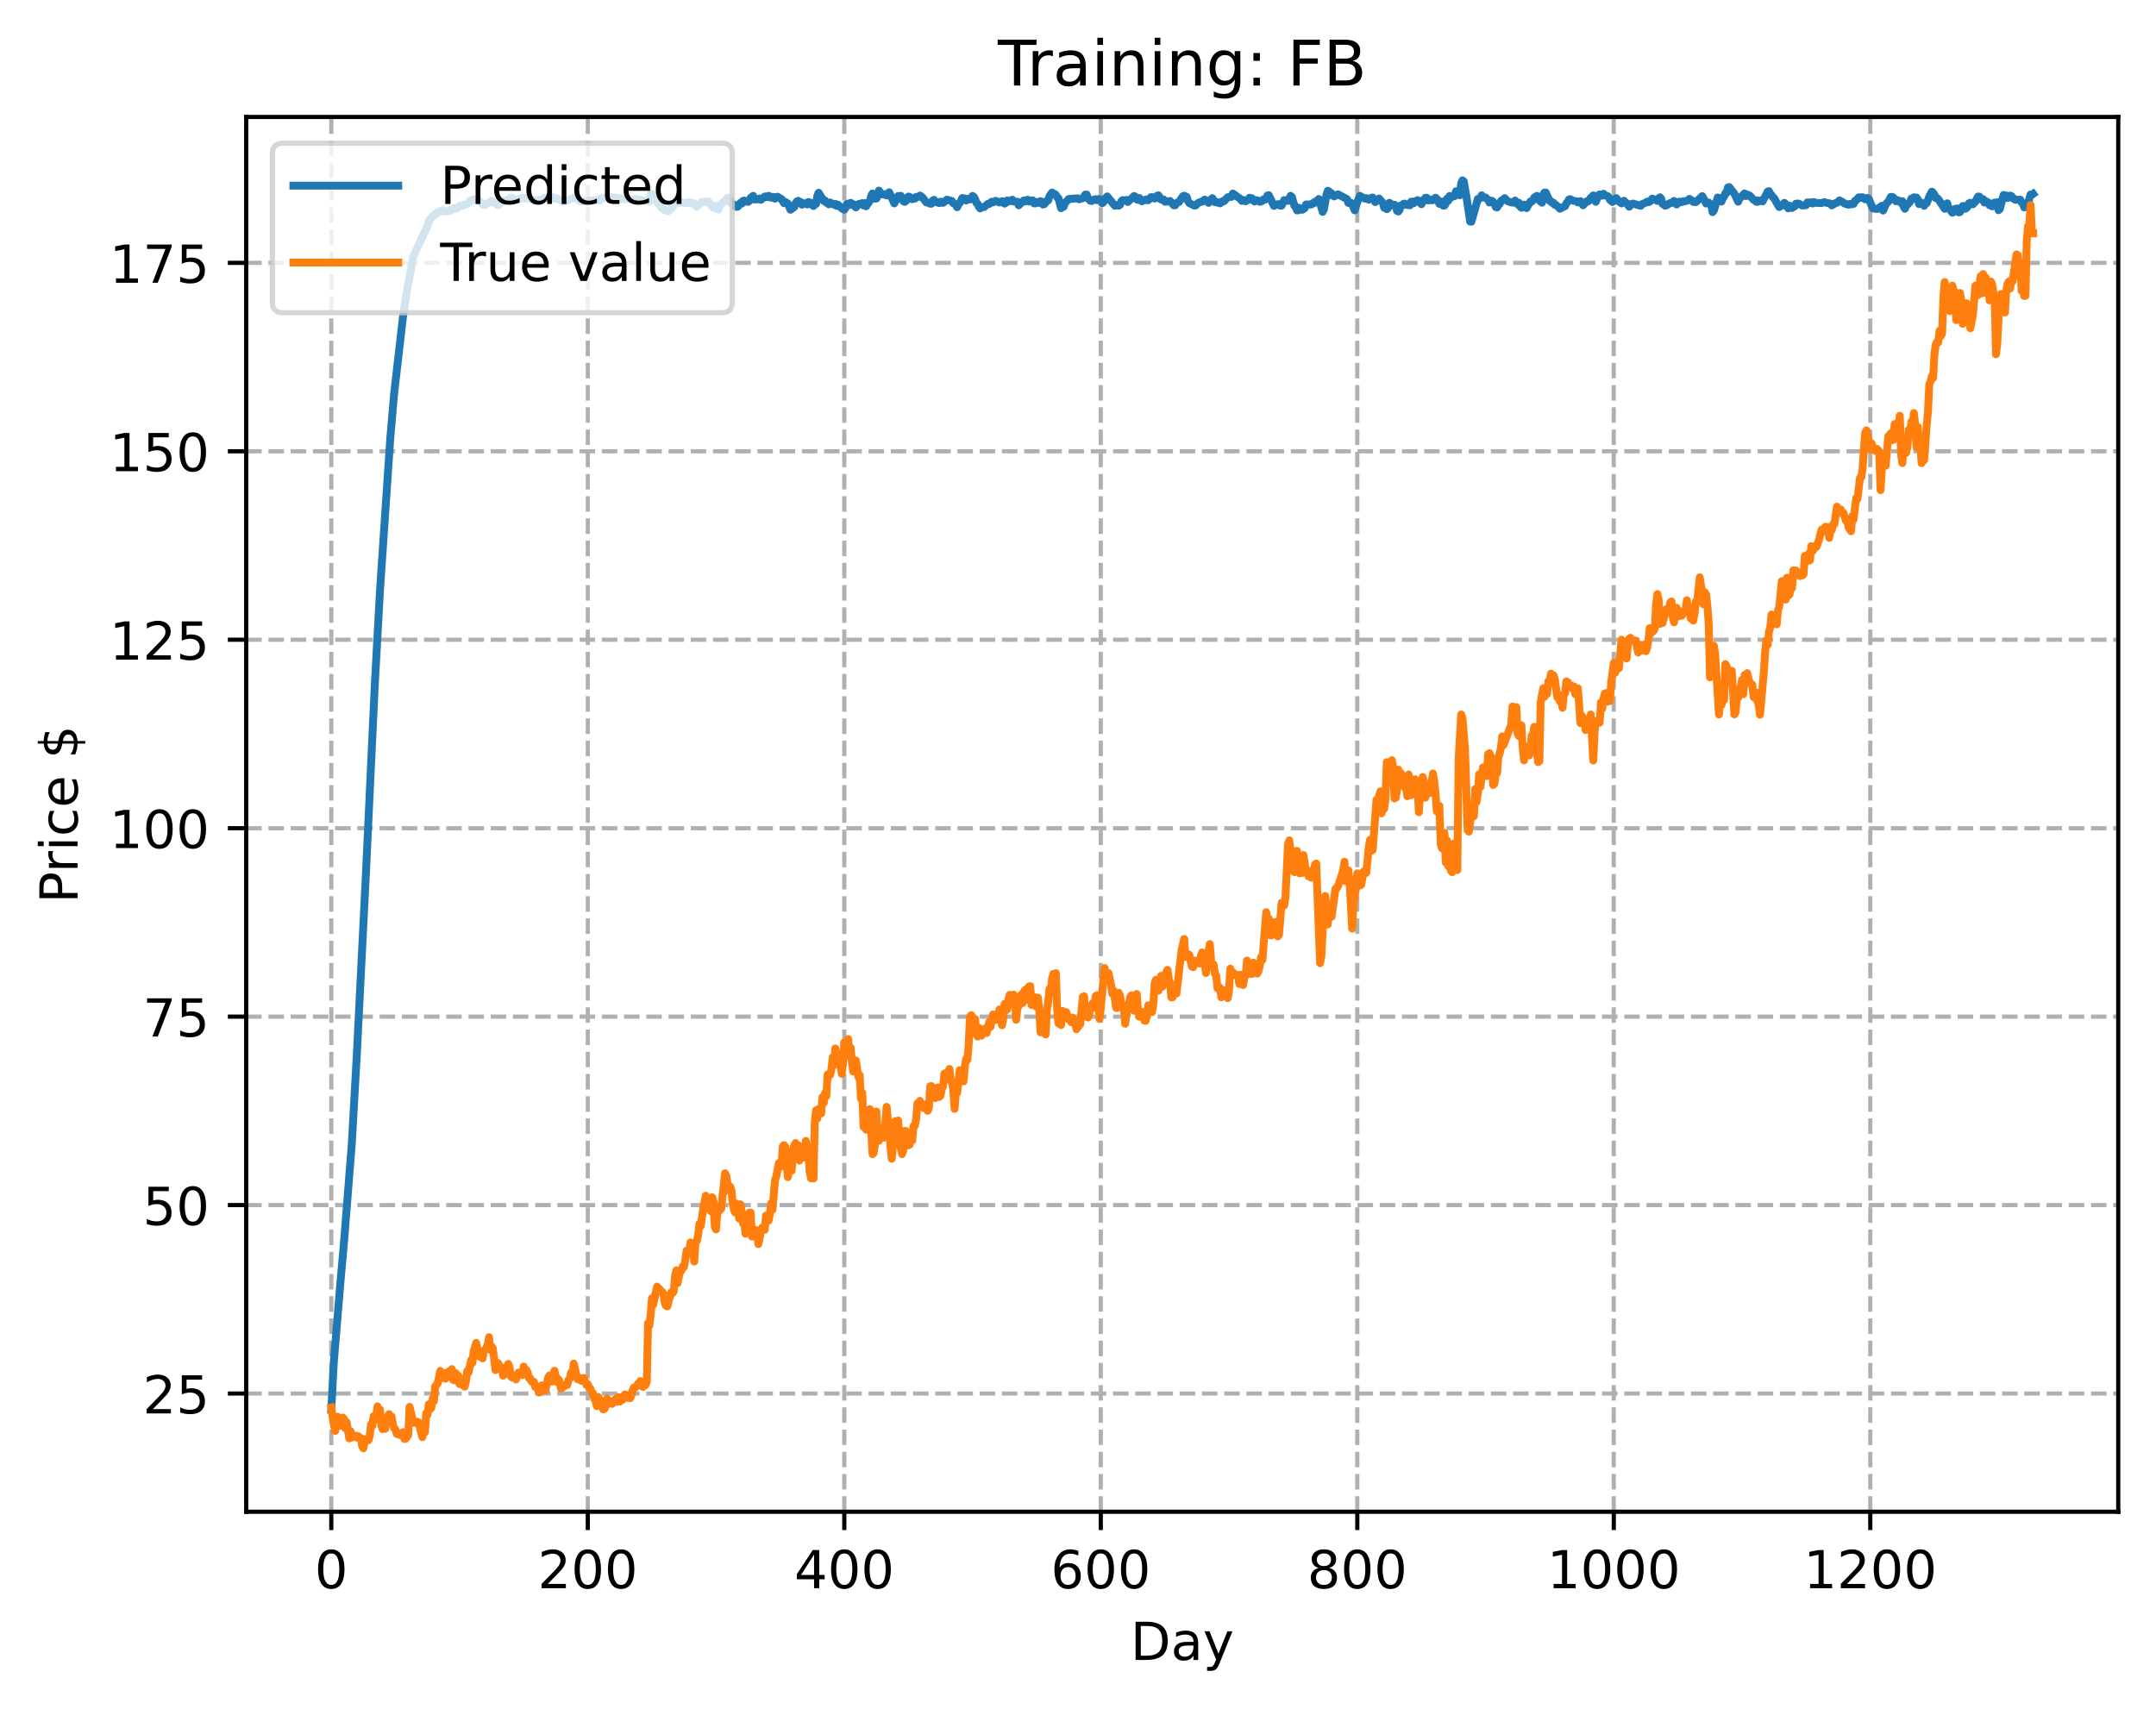 <?xml version="1.0" encoding="utf-8" standalone="no"?>
<!DOCTYPE svg PUBLIC "-//W3C//DTD SVG 1.1//EN"
  "http://www.w3.org/Graphics/SVG/1.1/DTD/svg11.dtd">
<!-- Created with matplotlib (https://matplotlib.org/) -->
<svg height="325.986pt" version="1.1" viewBox="0 0 411.286 325.986" width="411.286pt" xmlns="http://www.w3.org/2000/svg" xmlns:xlink="http://www.w3.org/1999/xlink">
 <defs>
  <style type="text/css">
*{stroke-linecap:butt;stroke-linejoin:round;}
  </style>
 </defs>
 <g id="figure_1">
  <g id="patch_1">
   <path d="M 0 325.986 
L 411.286 325.986 
L 411.286 0 
L 0 0 
z
" style="fill:#ffffff;"/>
  </g>
  <g id="axes_1">
   <g id="patch_2">
    <path d="M 46.966 288.43 
L 404.086 288.43 
L 404.086 22.318 
L 46.966 22.318 
z
" style="fill:#ffffff;"/>
   </g>
   <g id="matplotlib.axis_1">
    <g id="xtick_1">
     <g id="line2d_1">
      <path clip-path="url(#pa2029bbc55)" d="M 63.198 288.43 
L 63.198 22.318 
" style="fill:none;stroke:#b0b0b0;stroke-dasharray:2.96,1.28;stroke-dashoffset:0;stroke-width:0.8;"/>
     </g>
     <g id="line2d_2">
      <defs>
       <path d="M 0 0 
L 0 3.5 
" id="md7fb01247c" style="stroke:#000000;stroke-width:0.8;"/>
      </defs>
      <g>
       <use style="stroke:#000000;stroke-width:0.8;" x="63.198" xlink:href="#md7fb01247c" y="288.43"/>
      </g>
     </g>
     <g id="text_1">
      <!-- 0 -->
      <defs>
       <path d="M 31.781 66.406 
Q 24.172 66.406 20.328 58.906 
Q 16.5 51.422 16.5 36.375 
Q 16.5 21.391 20.328 13.891 
Q 24.172 6.391 31.781 6.391 
Q 39.453 6.391 43.281 13.891 
Q 47.125 21.391 47.125 36.375 
Q 47.125 51.422 43.281 58.906 
Q 39.453 66.406 31.781 66.406 
z
M 31.781 74.219 
Q 44.047 74.219 50.516 64.516 
Q 56.984 54.828 56.984 36.375 
Q 56.984 17.969 50.516 8.266 
Q 44.047 -1.422 31.781 -1.422 
Q 19.531 -1.422 13.062 8.266 
Q 6.594 17.969 6.594 36.375 
Q 6.594 54.828 13.062 64.516 
Q 19.531 74.219 31.781 74.219 
z
" id="DejaVuSans-48"/>
      </defs>
      <g transform="translate(60.017 303.029)scale(0.1 -0.1)">
       <use xlink:href="#DejaVuSans-48"/>
      </g>
     </g>
    </g>
    <g id="xtick_2">
     <g id="line2d_3">
      <path clip-path="url(#pa2029bbc55)" d="M 112.129 288.43 
L 112.129 22.318 
" style="fill:none;stroke:#b0b0b0;stroke-dasharray:2.96,1.28;stroke-dashoffset:0;stroke-width:0.8;"/>
     </g>
     <g id="line2d_4">
      <g>
       <use style="stroke:#000000;stroke-width:0.8;" x="112.129" xlink:href="#md7fb01247c" y="288.43"/>
      </g>
     </g>
     <g id="text_2">
      <!-- 200 -->
      <defs>
       <path d="M 19.188 8.297 
L 53.609 8.297 
L 53.609 0 
L 7.328 0 
L 7.328 8.297 
Q 12.938 14.109 22.625 23.891 
Q 32.328 33.688 34.812 36.531 
Q 39.547 41.844 41.422 45.531 
Q 43.312 49.219 43.312 52.781 
Q 43.312 58.594 39.234 62.25 
Q 35.156 65.922 28.609 65.922 
Q 23.969 65.922 18.812 64.312 
Q 13.672 62.703 7.812 59.422 
L 7.812 69.391 
Q 13.766 71.781 18.938 73 
Q 24.125 74.219 28.422 74.219 
Q 39.75 74.219 46.484 68.547 
Q 53.219 62.891 53.219 53.422 
Q 53.219 48.922 51.531 44.891 
Q 49.859 40.875 45.406 35.406 
Q 44.188 33.984 37.641 27.219 
Q 31.109 20.453 19.188 8.297 
z
" id="DejaVuSans-50"/>
      </defs>
      <g transform="translate(102.585 303.029)scale(0.1 -0.1)">
       <use xlink:href="#DejaVuSans-50"/>
       <use x="63.623" xlink:href="#DejaVuSans-48"/>
       <use x="127.246" xlink:href="#DejaVuSans-48"/>
      </g>
     </g>
    </g>
    <g id="xtick_3">
     <g id="line2d_5">
      <path clip-path="url(#pa2029bbc55)" d="M 161.06 288.43 
L 161.06 22.318 
" style="fill:none;stroke:#b0b0b0;stroke-dasharray:2.96,1.28;stroke-dashoffset:0;stroke-width:0.8;"/>
     </g>
     <g id="line2d_6">
      <g>
       <use style="stroke:#000000;stroke-width:0.8;" x="161.06" xlink:href="#md7fb01247c" y="288.43"/>
      </g>
     </g>
     <g id="text_3">
      <!-- 400 -->
      <defs>
       <path d="M 37.797 64.312 
L 12.891 25.391 
L 37.797 25.391 
z
M 35.203 72.906 
L 47.609 72.906 
L 47.609 25.391 
L 58.016 25.391 
L 58.016 17.188 
L 47.609 17.188 
L 47.609 0 
L 37.797 0 
L 37.797 17.188 
L 4.891 17.188 
L 4.891 26.703 
z
" id="DejaVuSans-52"/>
      </defs>
      <g transform="translate(151.516 303.029)scale(0.1 -0.1)">
       <use xlink:href="#DejaVuSans-52"/>
       <use x="63.623" xlink:href="#DejaVuSans-48"/>
       <use x="127.246" xlink:href="#DejaVuSans-48"/>
      </g>
     </g>
    </g>
    <g id="xtick_4">
     <g id="line2d_7">
      <path clip-path="url(#pa2029bbc55)" d="M 209.99 288.43 
L 209.99 22.318 
" style="fill:none;stroke:#b0b0b0;stroke-dasharray:2.96,1.28;stroke-dashoffset:0;stroke-width:0.8;"/>
     </g>
     <g id="line2d_8">
      <g>
       <use style="stroke:#000000;stroke-width:0.8;" x="209.99" xlink:href="#md7fb01247c" y="288.43"/>
      </g>
     </g>
     <g id="text_4">
      <!-- 600 -->
      <defs>
       <path d="M 33.016 40.375 
Q 26.375 40.375 22.484 35.828 
Q 18.609 31.297 18.609 23.391 
Q 18.609 15.531 22.484 10.953 
Q 26.375 6.391 33.016 6.391 
Q 39.656 6.391 43.531 10.953 
Q 47.406 15.531 47.406 23.391 
Q 47.406 31.297 43.531 35.828 
Q 39.656 40.375 33.016 40.375 
z
M 52.594 71.297 
L 52.594 62.312 
Q 48.875 64.062 45.094 64.984 
Q 41.312 65.922 37.594 65.922 
Q 27.828 65.922 22.672 59.328 
Q 17.531 52.734 16.797 39.406 
Q 19.672 43.656 24.016 45.922 
Q 28.375 48.188 33.594 48.188 
Q 44.578 48.188 50.953 41.516 
Q 57.328 34.859 57.328 23.391 
Q 57.328 12.156 50.688 5.359 
Q 44.047 -1.422 33.016 -1.422 
Q 20.359 -1.422 13.672 8.266 
Q 6.984 17.969 6.984 36.375 
Q 6.984 53.656 15.188 63.938 
Q 23.391 74.219 37.203 74.219 
Q 40.922 74.219 44.703 73.484 
Q 48.484 72.75 52.594 71.297 
z
" id="DejaVuSans-54"/>
      </defs>
      <g transform="translate(200.446 303.029)scale(0.1 -0.1)">
       <use xlink:href="#DejaVuSans-54"/>
       <use x="63.623" xlink:href="#DejaVuSans-48"/>
       <use x="127.246" xlink:href="#DejaVuSans-48"/>
      </g>
     </g>
    </g>
    <g id="xtick_5">
     <g id="line2d_9">
      <path clip-path="url(#pa2029bbc55)" d="M 258.921 288.43 
L 258.921 22.318 
" style="fill:none;stroke:#b0b0b0;stroke-dasharray:2.96,1.28;stroke-dashoffset:0;stroke-width:0.8;"/>
     </g>
     <g id="line2d_10">
      <g>
       <use style="stroke:#000000;stroke-width:0.8;" x="258.921" xlink:href="#md7fb01247c" y="288.43"/>
      </g>
     </g>
     <g id="text_5">
      <!-- 800 -->
      <defs>
       <path d="M 31.781 34.625 
Q 24.75 34.625 20.719 30.859 
Q 16.703 27.094 16.703 20.516 
Q 16.703 13.922 20.719 10.156 
Q 24.75 6.391 31.781 6.391 
Q 38.812 6.391 42.859 10.172 
Q 46.922 13.969 46.922 20.516 
Q 46.922 27.094 42.891 30.859 
Q 38.875 34.625 31.781 34.625 
z
M 21.922 38.812 
Q 15.578 40.375 12.031 44.719 
Q 8.5 49.078 8.5 55.328 
Q 8.5 64.062 14.719 69.141 
Q 20.953 74.219 31.781 74.219 
Q 42.672 74.219 48.875 69.141 
Q 55.078 64.062 55.078 55.328 
Q 55.078 49.078 51.531 44.719 
Q 48 40.375 41.703 38.812 
Q 48.828 37.156 52.797 32.312 
Q 56.781 27.484 56.781 20.516 
Q 56.781 9.906 50.312 4.234 
Q 43.844 -1.422 31.781 -1.422 
Q 19.734 -1.422 13.25 4.234 
Q 6.781 9.906 6.781 20.516 
Q 6.781 27.484 10.781 32.312 
Q 14.797 37.156 21.922 38.812 
z
M 18.312 54.391 
Q 18.312 48.734 21.844 45.562 
Q 25.391 42.391 31.781 42.391 
Q 38.141 42.391 41.719 45.562 
Q 45.312 48.734 45.312 54.391 
Q 45.312 60.062 41.719 63.234 
Q 38.141 66.406 31.781 66.406 
Q 25.391 66.406 21.844 63.234 
Q 18.312 60.062 18.312 54.391 
z
" id="DejaVuSans-56"/>
      </defs>
      <g transform="translate(249.377 303.029)scale(0.1 -0.1)">
       <use xlink:href="#DejaVuSans-56"/>
       <use x="63.623" xlink:href="#DejaVuSans-48"/>
       <use x="127.246" xlink:href="#DejaVuSans-48"/>
      </g>
     </g>
    </g>
    <g id="xtick_6">
     <g id="line2d_11">
      <path clip-path="url(#pa2029bbc55)" d="M 307.851 288.43 
L 307.851 22.318 
" style="fill:none;stroke:#b0b0b0;stroke-dasharray:2.96,1.28;stroke-dashoffset:0;stroke-width:0.8;"/>
     </g>
     <g id="line2d_12">
      <g>
       <use style="stroke:#000000;stroke-width:0.8;" x="307.851" xlink:href="#md7fb01247c" y="288.43"/>
      </g>
     </g>
     <g id="text_6">
      <!-- 1000 -->
      <defs>
       <path d="M 12.406 8.297 
L 28.516 8.297 
L 28.516 63.922 
L 10.984 60.406 
L 10.984 69.391 
L 28.422 72.906 
L 38.281 72.906 
L 38.281 8.297 
L 54.391 8.297 
L 54.391 0 
L 12.406 0 
z
" id="DejaVuSans-49"/>
      </defs>
      <g transform="translate(295.126 303.029)scale(0.1 -0.1)">
       <use xlink:href="#DejaVuSans-49"/>
       <use x="63.623" xlink:href="#DejaVuSans-48"/>
       <use x="127.246" xlink:href="#DejaVuSans-48"/>
       <use x="190.869" xlink:href="#DejaVuSans-48"/>
      </g>
     </g>
    </g>
    <g id="xtick_7">
     <g id="line2d_13">
      <path clip-path="url(#pa2029bbc55)" d="M 356.782 288.43 
L 356.782 22.318 
" style="fill:none;stroke:#b0b0b0;stroke-dasharray:2.96,1.28;stroke-dashoffset:0;stroke-width:0.8;"/>
     </g>
     <g id="line2d_14">
      <g>
       <use style="stroke:#000000;stroke-width:0.8;" x="356.782" xlink:href="#md7fb01247c" y="288.43"/>
      </g>
     </g>
     <g id="text_7">
      <!-- 1200 -->
      <g transform="translate(344.057 303.029)scale(0.1 -0.1)">
       <use xlink:href="#DejaVuSans-49"/>
       <use x="63.623" xlink:href="#DejaVuSans-50"/>
       <use x="127.246" xlink:href="#DejaVuSans-48"/>
       <use x="190.869" xlink:href="#DejaVuSans-48"/>
      </g>
     </g>
    </g>
    <g id="text_8">
     <!-- Day -->
     <defs>
      <path d="M 19.672 64.797 
L 19.672 8.109 
L 31.594 8.109 
Q 46.688 8.109 53.688 14.938 
Q 60.688 21.781 60.688 36.531 
Q 60.688 51.172 53.688 57.984 
Q 46.688 64.797 31.594 64.797 
z
M 9.812 72.906 
L 30.078 72.906 
Q 51.266 72.906 61.172 64.094 
Q 71.094 55.281 71.094 36.531 
Q 71.094 17.672 61.125 8.828 
Q 51.172 0 30.078 0 
L 9.812 0 
z
" id="DejaVuSans-68"/>
      <path d="M 34.281 27.484 
Q 23.391 27.484 19.188 25 
Q 14.984 22.516 14.984 16.5 
Q 14.984 11.719 18.141 8.906 
Q 21.297 6.109 26.703 6.109 
Q 34.188 6.109 38.703 11.406 
Q 43.219 16.703 43.219 25.484 
L 43.219 27.484 
z
M 52.203 31.203 
L 52.203 0 
L 43.219 0 
L 43.219 8.297 
Q 40.141 3.328 35.547 0.953 
Q 30.953 -1.422 24.312 -1.422 
Q 15.922 -1.422 10.953 3.297 
Q 6 8.016 6 15.922 
Q 6 25.141 12.172 29.828 
Q 18.359 34.516 30.609 34.516 
L 43.219 34.516 
L 43.219 35.406 
Q 43.219 41.609 39.141 45 
Q 35.062 48.391 27.688 48.391 
Q 23 48.391 18.547 47.266 
Q 14.109 46.141 10.016 43.891 
L 10.016 52.203 
Q 14.938 54.109 19.578 55.047 
Q 24.219 56 28.609 56 
Q 40.484 56 46.344 49.844 
Q 52.203 43.703 52.203 31.203 
z
" id="DejaVuSans-97"/>
      <path d="M 32.172 -5.078 
Q 28.375 -14.844 24.75 -17.812 
Q 21.141 -20.797 15.094 -20.797 
L 7.906 -20.797 
L 7.906 -13.281 
L 13.188 -13.281 
Q 16.891 -13.281 18.938 -11.516 
Q 21 -9.766 23.484 -3.219 
L 25.094 0.875 
L 2.984 54.688 
L 12.5 54.688 
L 29.594 11.922 
L 46.688 54.688 
L 56.203 54.688 
z
" id="DejaVuSans-121"/>
     </defs>
     <g transform="translate(215.652 316.707)scale(0.1 -0.1)">
      <use xlink:href="#DejaVuSans-68"/>
      <use x="77.002" xlink:href="#DejaVuSans-97"/>
      <use x="138.281" xlink:href="#DejaVuSans-121"/>
     </g>
    </g>
   </g>
   <g id="matplotlib.axis_2">
    <g id="ytick_1">
     <g id="line2d_15">
      <path clip-path="url(#pa2029bbc55)" d="M 46.966 265.878 
L 404.086 265.878 
" style="fill:none;stroke:#b0b0b0;stroke-dasharray:2.96,1.28;stroke-dashoffset:0;stroke-width:0.8;"/>
     </g>
     <g id="line2d_16">
      <defs>
       <path d="M 0 0 
L -3.5 0 
" id="mafbf50a295" style="stroke:#000000;stroke-width:0.8;"/>
      </defs>
      <g>
       <use style="stroke:#000000;stroke-width:0.8;" x="46.966" xlink:href="#mafbf50a295" y="265.878"/>
      </g>
     </g>
     <g id="text_9">
      <!-- 25 -->
      <defs>
       <path d="M 10.797 72.906 
L 49.516 72.906 
L 49.516 64.594 
L 19.828 64.594 
L 19.828 46.734 
Q 21.969 47.469 24.109 47.828 
Q 26.266 48.188 28.422 48.188 
Q 40.625 48.188 47.75 41.5 
Q 54.891 34.812 54.891 23.391 
Q 54.891 11.625 47.562 5.094 
Q 40.234 -1.422 26.906 -1.422 
Q 22.312 -1.422 17.547 -0.641 
Q 12.797 0.141 7.719 1.703 
L 7.719 11.625 
Q 12.109 9.234 16.797 8.062 
Q 21.484 6.891 26.703 6.891 
Q 35.156 6.891 40.078 11.328 
Q 45.016 15.766 45.016 23.391 
Q 45.016 31 40.078 35.438 
Q 35.156 39.891 26.703 39.891 
Q 22.75 39.891 18.812 39.016 
Q 14.891 38.141 10.797 36.281 
z
" id="DejaVuSans-53"/>
      </defs>
      <g transform="translate(27.241 269.677)scale(0.1 -0.1)">
       <use xlink:href="#DejaVuSans-50"/>
       <use x="63.623" xlink:href="#DejaVuSans-53"/>
      </g>
     </g>
    </g>
    <g id="ytick_2">
     <g id="line2d_17">
      <path clip-path="url(#pa2029bbc55)" d="M 46.966 229.923 
L 404.086 229.923 
" style="fill:none;stroke:#b0b0b0;stroke-dasharray:2.96,1.28;stroke-dashoffset:0;stroke-width:0.8;"/>
     </g>
     <g id="line2d_18">
      <g>
       <use style="stroke:#000000;stroke-width:0.8;" x="46.966" xlink:href="#mafbf50a295" y="229.923"/>
      </g>
     </g>
     <g id="text_10">
      <!-- 50 -->
      <g transform="translate(27.241 233.722)scale(0.1 -0.1)">
       <use xlink:href="#DejaVuSans-53"/>
       <use x="63.623" xlink:href="#DejaVuSans-48"/>
      </g>
     </g>
    </g>
    <g id="ytick_3">
     <g id="line2d_19">
      <path clip-path="url(#pa2029bbc55)" d="M 46.966 193.967 
L 404.086 193.967 
" style="fill:none;stroke:#b0b0b0;stroke-dasharray:2.96,1.28;stroke-dashoffset:0;stroke-width:0.8;"/>
     </g>
     <g id="line2d_20">
      <g>
       <use style="stroke:#000000;stroke-width:0.8;" x="46.966" xlink:href="#mafbf50a295" y="193.967"/>
      </g>
     </g>
     <g id="text_11">
      <!-- 75 -->
      <defs>
       <path d="M 8.203 72.906 
L 55.078 72.906 
L 55.078 68.703 
L 28.609 0 
L 18.312 0 
L 43.219 64.594 
L 8.203 64.594 
z
" id="DejaVuSans-55"/>
      </defs>
      <g transform="translate(27.241 197.767)scale(0.1 -0.1)">
       <use xlink:href="#DejaVuSans-55"/>
       <use x="63.623" xlink:href="#DejaVuSans-53"/>
      </g>
     </g>
    </g>
    <g id="ytick_4">
     <g id="line2d_21">
      <path clip-path="url(#pa2029bbc55)" d="M 46.966 158.012 
L 404.086 158.012 
" style="fill:none;stroke:#b0b0b0;stroke-dasharray:2.96,1.28;stroke-dashoffset:0;stroke-width:0.8;"/>
     </g>
     <g id="line2d_22">
      <g>
       <use style="stroke:#000000;stroke-width:0.8;" x="46.966" xlink:href="#mafbf50a295" y="158.012"/>
      </g>
     </g>
     <g id="text_12">
      <!-- 100 -->
      <g transform="translate(20.878 161.811)scale(0.1 -0.1)">
       <use xlink:href="#DejaVuSans-49"/>
       <use x="63.623" xlink:href="#DejaVuSans-48"/>
       <use x="127.246" xlink:href="#DejaVuSans-48"/>
      </g>
     </g>
    </g>
    <g id="ytick_5">
     <g id="line2d_23">
      <path clip-path="url(#pa2029bbc55)" d="M 46.966 122.056 
L 404.086 122.056 
" style="fill:none;stroke:#b0b0b0;stroke-dasharray:2.96,1.28;stroke-dashoffset:0;stroke-width:0.8;"/>
     </g>
     <g id="line2d_24">
      <g>
       <use style="stroke:#000000;stroke-width:0.8;" x="46.966" xlink:href="#mafbf50a295" y="122.056"/>
      </g>
     </g>
     <g id="text_13">
      <!-- 125 -->
      <g transform="translate(20.878 125.856)scale(0.1 -0.1)">
       <use xlink:href="#DejaVuSans-49"/>
       <use x="63.623" xlink:href="#DejaVuSans-50"/>
       <use x="127.246" xlink:href="#DejaVuSans-53"/>
      </g>
     </g>
    </g>
    <g id="ytick_6">
     <g id="line2d_25">
      <path clip-path="url(#pa2029bbc55)" d="M 46.966 86.101 
L 404.086 86.101 
" style="fill:none;stroke:#b0b0b0;stroke-dasharray:2.96,1.28;stroke-dashoffset:0;stroke-width:0.8;"/>
     </g>
     <g id="line2d_26">
      <g>
       <use style="stroke:#000000;stroke-width:0.8;" x="46.966" xlink:href="#mafbf50a295" y="86.101"/>
      </g>
     </g>
     <g id="text_14">
      <!-- 150 -->
      <g transform="translate(20.878 89.9)scale(0.1 -0.1)">
       <use xlink:href="#DejaVuSans-49"/>
       <use x="63.623" xlink:href="#DejaVuSans-53"/>
       <use x="127.246" xlink:href="#DejaVuSans-48"/>
      </g>
     </g>
    </g>
    <g id="ytick_7">
     <g id="line2d_27">
      <path clip-path="url(#pa2029bbc55)" d="M 46.966 50.145 
L 404.086 50.145 
" style="fill:none;stroke:#b0b0b0;stroke-dasharray:2.96,1.28;stroke-dashoffset:0;stroke-width:0.8;"/>
     </g>
     <g id="line2d_28">
      <g>
       <use style="stroke:#000000;stroke-width:0.8;" x="46.966" xlink:href="#mafbf50a295" y="50.145"/>
      </g>
     </g>
     <g id="text_15">
      <!-- 175 -->
      <g transform="translate(20.878 53.945)scale(0.1 -0.1)">
       <use xlink:href="#DejaVuSans-49"/>
       <use x="63.623" xlink:href="#DejaVuSans-55"/>
       <use x="127.246" xlink:href="#DejaVuSans-53"/>
      </g>
     </g>
    </g>
    <g id="text_16">
     <!-- Price $ -->
     <defs>
      <path d="M 19.672 64.797 
L 19.672 37.406 
L 32.078 37.406 
Q 38.969 37.406 42.719 40.969 
Q 46.484 44.531 46.484 51.125 
Q 46.484 57.672 42.719 61.234 
Q 38.969 64.797 32.078 64.797 
z
M 9.812 72.906 
L 32.078 72.906 
Q 44.344 72.906 50.609 67.359 
Q 56.891 61.812 56.891 51.125 
Q 56.891 40.328 50.609 34.812 
Q 44.344 29.297 32.078 29.297 
L 19.672 29.297 
L 19.672 0 
L 9.812 0 
z
" id="DejaVuSans-80"/>
      <path d="M 41.109 46.297 
Q 39.594 47.172 37.812 47.578 
Q 36.031 48 33.891 48 
Q 26.266 48 22.188 43.047 
Q 18.109 38.094 18.109 28.812 
L 18.109 0 
L 9.078 0 
L 9.078 54.688 
L 18.109 54.688 
L 18.109 46.188 
Q 20.953 51.172 25.484 53.578 
Q 30.031 56 36.531 56 
Q 37.453 56 38.578 55.875 
Q 39.703 55.766 41.062 55.516 
z
" id="DejaVuSans-114"/>
      <path d="M 9.422 54.688 
L 18.406 54.688 
L 18.406 0 
L 9.422 0 
z
M 9.422 75.984 
L 18.406 75.984 
L 18.406 64.594 
L 9.422 64.594 
z
" id="DejaVuSans-105"/>
      <path d="M 48.781 52.594 
L 48.781 44.188 
Q 44.969 46.297 41.141 47.344 
Q 37.312 48.391 33.406 48.391 
Q 24.656 48.391 19.812 42.844 
Q 14.984 37.312 14.984 27.297 
Q 14.984 17.281 19.812 11.734 
Q 24.656 6.203 33.406 6.203 
Q 37.312 6.203 41.141 7.25 
Q 44.969 8.297 48.781 10.406 
L 48.781 2.094 
Q 45.016 0.344 40.984 -0.531 
Q 36.969 -1.422 32.422 -1.422 
Q 20.062 -1.422 12.781 6.344 
Q 5.516 14.109 5.516 27.297 
Q 5.516 40.672 12.859 48.328 
Q 20.219 56 33.016 56 
Q 37.156 56 41.109 55.141 
Q 45.062 54.297 48.781 52.594 
z
" id="DejaVuSans-99"/>
      <path d="M 56.203 29.594 
L 56.203 25.203 
L 14.891 25.203 
Q 15.484 15.922 20.484 11.062 
Q 25.484 6.203 34.422 6.203 
Q 39.594 6.203 44.453 7.469 
Q 49.312 8.734 54.109 11.281 
L 54.109 2.781 
Q 49.266 0.734 44.188 -0.344 
Q 39.109 -1.422 33.891 -1.422 
Q 20.797 -1.422 13.156 6.188 
Q 5.516 13.812 5.516 26.812 
Q 5.516 40.234 12.766 48.109 
Q 20.016 56 32.328 56 
Q 43.359 56 49.781 48.891 
Q 56.203 41.797 56.203 29.594 
z
M 47.219 32.234 
Q 47.125 39.594 43.094 43.984 
Q 39.062 48.391 32.422 48.391 
Q 24.906 48.391 20.391 44.141 
Q 15.875 39.891 15.188 32.172 
z
" id="DejaVuSans-101"/>
      <path id="DejaVuSans-32"/>
      <path d="M 33.797 -14.703 
L 28.906 -14.703 
L 28.859 0 
Q 23.734 0.094 18.609 1.188 
Q 13.484 2.297 8.297 4.5 
L 8.297 13.281 
Q 13.281 10.156 18.375 8.562 
Q 23.484 6.984 28.906 6.938 
L 28.906 29.203 
Q 18.109 30.953 13.203 35.156 
Q 8.297 39.359 8.297 46.688 
Q 8.297 54.641 13.625 59.219 
Q 18.953 63.812 28.906 64.5 
L 28.906 75.984 
L 33.797 75.984 
L 33.797 64.656 
Q 38.328 64.453 42.578 63.688 
Q 46.828 62.938 50.875 61.625 
L 50.875 53.078 
Q 46.828 55.125 42.547 56.25 
Q 38.281 57.375 33.797 57.562 
L 33.797 36.719 
Q 44.875 35.016 50.094 30.609 
Q 55.328 26.219 55.328 18.609 
Q 55.328 10.359 49.781 5.594 
Q 44.234 0.828 33.797 0.094 
z
M 28.906 37.594 
L 28.906 57.625 
Q 23.25 56.984 20.266 54.391 
Q 17.281 51.812 17.281 47.516 
Q 17.281 43.312 20.031 40.969 
Q 22.797 38.625 28.906 37.594 
z
M 33.797 28.219 
L 33.797 7.078 
Q 39.984 7.906 43.141 10.594 
Q 46.297 13.281 46.297 17.672 
Q 46.297 21.969 43.281 24.5 
Q 40.281 27.047 33.797 28.219 
z
" id="DejaVuSans-36"/>
     </defs>
     <g transform="translate(14.798 172.342)rotate(-90)scale(0.1 -0.1)">
      <use xlink:href="#DejaVuSans-80"/>
      <use x="58.553" xlink:href="#DejaVuSans-114"/>
      <use x="99.666" xlink:href="#DejaVuSans-105"/>
      <use x="127.449" xlink:href="#DejaVuSans-99"/>
      <use x="182.43" xlink:href="#DejaVuSans-101"/>
      <use x="243.953" xlink:href="#DejaVuSans-32"/>
      <use x="275.74" xlink:href="#DejaVuSans-36"/>
     </g>
    </g>
   </g>
   <g id="line2d_29">
    <path clip-path="url(#pa2029bbc55)" d="M 63.198 268.987 
L 63.688 259.762 
L 64.911 245.02 
L 65.645 236.737 
L 67.113 218.192 
L 68.091 200.776 
L 69.804 166.704 
L 71.517 130.265 
L 72.495 112.544 
L 74.452 83.616 
L 75.186 75.085 
L 76.899 60.221 
L 77.633 55.457 
L 78.856 48.934 
L 80.569 45.193 
L 81.547 43.18 
L 81.792 42.207 
L 82.526 41.224 
L 82.771 41.146 
L 83.015 40.839 
L 83.26 40.848 
L 83.505 40.45 
L 84.483 40.114 
L 84.728 40.36 
L 85.706 40.278 
L 86.196 39.939 
L 86.44 39.923 
L 86.685 39.675 
L 86.93 39.839 
L 87.174 39.799 
L 87.419 39.467 
L 87.908 39.209 
L 88.153 39.331 
L 88.398 39.107 
L 89.132 38.933 
L 89.376 38.696 
L 89.621 38.292 
L 89.866 38.261 
L 90.355 38.016 
L 90.599 38.214 
L 91.089 38.082 
L 91.333 38.153 
L 92.067 39.052 
L 92.557 39.093 
L 93.046 38.707 
L 93.535 38.508 
L 93.78 38.289 
L 94.025 38.643 
L 94.514 38.674 
L 95.003 39.172 
L 96.227 38.268 
L 96.471 38.338 
L 97.45 37.705 
L 97.694 37.761 
L 97.939 38.034 
L 98.184 38.119 
L 99.162 37.936 
L 99.652 37.755 
L 100.141 37.881 
L 100.386 37.687 
L 100.875 37.863 
L 101.854 38.264 
L 102.832 38.164 
L 103.077 38.066 
L 103.566 38.028 
L 103.811 37.76 
L 104.545 37.811 
L 105.279 37.492 
L 105.768 37.905 
L 106.257 37.808 
L 106.991 38.286 
L 107.236 38.324 
L 107.481 38.492 
L 107.97 38.325 
L 109.438 37.723 
L 109.682 37.869 
L 109.927 37.669 
L 110.416 38.147 
L 110.661 38.422 
L 111.395 38.47 
L 112.129 38.276 
L 112.374 38.33 
L 112.863 38.275 
L 113.597 38.171 
L 114.331 38.236 
L 114.575 37.888 
L 114.82 37.768 
L 116.043 37.781 
L 116.288 37.515 
L 116.777 37.622 
L 117.511 37.757 
L 118.001 37.765 
L 118.245 37.91 
L 118.49 37.841 
L 118.735 37.994 
L 119.958 37.973 
L 120.447 38.133 
L 120.936 38.151 
L 121.426 37.939 
L 122.894 38.283 
L 123.383 38.429 
L 123.872 38.423 
L 124.117 36.973 
L 124.362 37.005 
L 124.851 37.257 
L 125.34 38.494 
L 125.585 38.921 
L 125.83 39.105 
L 126.074 39.545 
L 126.808 40.075 
L 127.053 40.106 
L 127.297 40.275 
L 127.542 40.242 
L 127.787 40.075 
L 128.765 38.88 
L 129.01 38.813 
L 129.499 38.219 
L 129.744 38.657 
L 131.212 38.742 
L 131.457 38.553 
L 131.701 38.594 
L 131.946 38.834 
L 132.191 38.697 
L 132.68 38.987 
L 132.924 39.485 
L 133.169 39.052 
L 133.658 38.77 
L 133.903 38.478 
L 134.148 38.598 
L 134.637 38.466 
L 135.126 38.485 
L 135.616 39.125 
L 135.86 39.291 
L 136.105 39.635 
L 136.35 39.307 
L 136.594 39.238 
L 136.839 39.862 
L 137.084 39.971 
L 137.328 39.321 
L 137.818 38.698 
L 138.062 38.596 
L 138.796 37.72 
L 139.041 37.911 
L 139.53 38.85 
L 140.019 39.025 
L 140.264 39.351 
L 140.509 39.473 
L 140.753 39.425 
L 141.243 38.709 
L 141.487 38.847 
L 141.732 38.317 
L 141.977 38.259 
L 142.221 38.47 
L 142.466 38.376 
L 142.711 38.509 
L 142.955 38.335 
L 143.2 37.736 
L 143.689 37.367 
L 143.934 38.06 
L 144.423 38.049 
L 144.912 37.876 
L 145.157 38.122 
L 145.891 37.495 
L 146.136 37.468 
L 146.38 37.624 
L 146.625 37.351 
L 146.87 37.458 
L 147.114 37.709 
L 147.359 37.733 
L 147.604 37.574 
L 147.848 37.907 
L 148.338 37.534 
L 149.072 37.972 
L 149.561 38.769 
L 149.806 38.52 
L 150.295 38.838 
L 150.784 40.02 
L 151.518 39.495 
L 151.763 38.791 
L 152.007 38.441 
L 152.252 38.311 
L 152.497 38.588 
L 152.741 38.542 
L 152.986 39.051 
L 153.231 38.789 
L 153.72 38.793 
L 153.965 39.002 
L 154.209 38.536 
L 154.699 38.723 
L 154.943 39.128 
L 155.188 39.302 
L 155.433 38.778 
L 155.677 38.913 
L 155.922 37.343 
L 156.166 36.776 
L 157.145 38.337 
L 157.39 38.265 
L 157.634 38.667 
L 157.879 38.682 
L 158.124 38.989 
L 158.368 38.633 
L 159.102 39.057 
L 159.347 38.905 
L 159.592 39.283 
L 159.836 39.049 
L 160.57 39.752 
L 161.06 40.014 
L 161.304 39.674 
L 161.549 38.916 
L 161.794 38.844 
L 162.038 39.095 
L 162.283 38.689 
L 162.527 39.062 
L 162.772 38.954 
L 163.261 39.575 
L 163.751 38.943 
L 163.995 38.89 
L 164.24 39.007 
L 164.485 38.739 
L 164.729 39.184 
L 164.974 38.748 
L 165.219 39.36 
L 165.953 38.269 
L 166.197 37.382 
L 166.442 36.915 
L 166.931 37.92 
L 167.176 37.876 
L 167.421 37.493 
L 167.665 36.365 
L 168.154 37.045 
L 168.644 37.127 
L 168.888 37.038 
L 169.133 37.288 
L 169.622 36.675 
L 170.356 38.267 
L 170.601 38.808 
L 171.09 37.879 
L 171.335 37.397 
L 171.58 37.47 
L 171.824 37.354 
L 172.314 38.344 
L 172.558 38.517 
L 172.803 38.382 
L 173.048 37.706 
L 173.292 37.501 
L 173.537 37.571 
L 173.782 37.905 
L 174.026 38.004 
L 174.271 37.773 
L 174.515 37.903 
L 174.76 37.568 
L 175.249 37.566 
L 175.494 37.303 
L 175.983 37.673 
L 176.717 38.63 
L 177.207 38.714 
L 177.451 38.878 
L 177.696 38.858 
L 177.941 38.253 
L 178.185 38.133 
L 178.43 38.499 
L 179.164 38.752 
L 179.409 38.478 
L 179.653 38.683 
L 179.898 38.7 
L 180.632 38.097 
L 181.61 38.368 
L 181.855 38.772 
L 182.344 39.037 
L 182.589 39.538 
L 182.834 38.997 
L 183.078 38.744 
L 183.568 37.784 
L 184.057 37.86 
L 184.302 38.257 
L 184.791 37.9 
L 185.036 38.062 
L 185.28 37.903 
L 185.525 37.38 
L 185.77 37.546 
L 186.014 37.987 
L 186.259 38.7 
L 186.503 38.88 
L 186.748 39.502 
L 186.993 39.766 
L 187.237 39.53 
L 187.727 39.514 
L 188.216 39.101 
L 188.461 38.892 
L 188.705 38.926 
L 189.195 38.499 
L 189.439 38.611 
L 189.929 38.316 
L 190.663 38.631 
L 190.907 38.591 
L 191.152 38.381 
L 191.641 38.849 
L 191.886 38.705 
L 192.13 38.254 
L 192.62 38.401 
L 193.109 38.105 
L 193.354 38.444 
L 194.088 38.5 
L 194.332 39.176 
L 195.311 38.238 
L 195.556 38.429 
L 195.8 38.188 
L 196.045 38.11 
L 196.29 38.451 
L 196.534 38.259 
L 197.024 38.229 
L 197.268 38.806 
L 197.513 38.813 
L 198.002 38.529 
L 198.247 38.708 
L 198.491 38.374 
L 198.736 38.484 
L 198.981 39.027 
L 199.225 38.948 
L 199.715 38.31 
L 199.959 38.235 
L 200.204 37.421 
L 200.693 36.73 
L 200.938 36.978 
L 201.183 36.994 
L 201.427 37.188 
L 201.672 37.642 
L 201.917 37.812 
L 202.406 39.716 
L 202.651 39.495 
L 202.895 39.459 
L 203.14 38.749 
L 203.629 38.243 
L 203.874 37.968 
L 205.586 37.837 
L 205.831 38.02 
L 206.565 37.816 
L 207.054 37.117 
L 207.299 37.12 
L 207.544 37.856 
L 208.033 38.329 
L 208.278 38.347 
L 208.522 38.121 
L 209.012 37.997 
L 209.256 38.2 
L 209.501 37.985 
L 209.746 37.977 
L 209.99 38.172 
L 210.235 38.77 
L 210.479 38.623 
L 210.969 37.761 
L 211.213 37.477 
L 212.681 39.257 
L 212.926 39.123 
L 213.415 39.246 
L 213.66 39.079 
L 213.905 38.41 
L 214.149 38.185 
L 214.639 38.241 
L 214.883 38.149 
L 215.128 38.533 
L 216.351 37.405 
L 216.596 37.537 
L 216.84 38.032 
L 217.085 38.13 
L 217.33 37.775 
L 217.819 38.401 
L 218.308 38.194 
L 218.553 38.07 
L 218.798 38.214 
L 219.042 38.192 
L 219.287 37.986 
L 219.532 37.626 
L 219.776 37.608 
L 220.266 37.886 
L 220.51 37.788 
L 220.755 37.321 
L 221 37.268 
L 221.489 38.069 
L 221.978 38.06 
L 222.223 38.482 
L 222.957 38.421 
L 223.201 38.344 
L 223.935 39.18 
L 224.18 39.177 
L 224.425 38.725 
L 224.914 38.547 
L 225.648 37.442 
L 225.893 37.338 
L 226.382 37.564 
L 226.627 38.37 
L 226.871 38.738 
L 227.85 39.237 
L 228.094 39.186 
L 228.584 38.702 
L 229.073 38.513 
L 229.318 38.491 
L 229.807 38.086 
L 230.296 38.33 
L 230.541 38.71 
L 230.786 38.285 
L 231.275 37.809 
L 231.764 38.57 
L 232.009 38.513 
L 232.254 38.684 
L 232.498 38.609 
L 232.743 38.807 
L 233.232 38.376 
L 233.477 38.402 
L 234.211 37.628 
L 234.945 37.539 
L 235.189 36.924 
L 236.657 37.983 
L 236.902 38.337 
L 237.147 38.17 
L 237.391 38.2 
L 237.636 38.408 
L 237.881 38.2 
L 238.125 38.14 
L 238.37 37.726 
L 238.859 37.853 
L 239.104 38.273 
L 239.349 38.447 
L 239.593 38.196 
L 240.082 38.29 
L 240.327 38.491 
L 240.572 38.458 
L 241.061 38.017 
L 241.306 38.112 
L 241.55 37.803 
L 241.795 37.291 
L 242.04 37.24 
L 243.018 39.287 
L 243.752 38.95 
L 243.997 38.945 
L 244.242 39.243 
L 244.486 39.225 
L 244.976 38.175 
L 245.709 38.328 
L 246.199 37.361 
L 246.443 37.586 
L 246.933 39.274 
L 247.177 39.38 
L 247.422 40.151 
L 247.667 40.121 
L 247.911 39.677 
L 248.401 40.027 
L 248.89 39.727 
L 249.135 39.006 
L 250.113 39.031 
L 250.358 38.784 
L 250.603 38.801 
L 250.847 38.491 
L 251.092 38.479 
L 251.581 37.968 
L 252.315 40.419 
L 252.56 39.912 
L 253.049 37.133 
L 253.294 36.39 
L 253.538 36.532 
L 253.783 37.194 
L 254.028 36.882 
L 254.272 37.298 
L 254.517 37.478 
L 255.251 37.077 
L 256.964 37.998 
L 257.208 38.712 
L 257.453 38.762 
L 257.697 38.695 
L 257.942 38.929 
L 258.431 40.127 
L 258.921 38.553 
L 259.41 37.371 
L 260.389 37.913 
L 260.633 37.8 
L 261.123 38.104 
L 261.612 37.729 
L 261.857 37.684 
L 262.346 38.557 
L 263.08 37.88 
L 263.814 38.729 
L 264.058 39.648 
L 264.303 39.685 
L 264.548 39.908 
L 264.792 39.713 
L 265.037 38.692 
L 265.771 39.175 
L 266.016 39.058 
L 266.26 39.263 
L 266.505 40.229 
L 266.75 40.359 
L 266.994 40.025 
L 267.239 39.184 
L 267.484 39.199 
L 267.728 38.895 
L 267.973 38.848 
L 268.462 39.114 
L 268.707 39.007 
L 268.952 39.18 
L 269.196 38.489 
L 269.441 38.449 
L 269.685 38.774 
L 269.93 38.41 
L 270.175 38.428 
L 270.419 38.181 
L 270.664 38.528 
L 270.909 38.322 
L 271.153 38.969 
L 271.398 38.462 
L 271.643 38.313 
L 271.887 37.749 
L 272.132 37.713 
L 272.377 38.223 
L 272.621 38.225 
L 272.866 38.065 
L 273.111 38.22 
L 273.355 38.183 
L 273.845 37.727 
L 274.089 37.917 
L 274.334 38.289 
L 274.579 38.897 
L 274.823 38.825 
L 275.068 38.46 
L 275.313 39.234 
L 275.557 39.214 
L 275.802 38.837 
L 276.046 37.893 
L 276.291 38.275 
L 276.536 37.391 
L 276.78 37.722 
L 277.025 37.507 
L 277.514 37.402 
L 277.759 36.49 
L 278.248 36.432 
L 278.493 37.255 
L 278.738 34.942 
L 278.982 34.414 
L 279.227 34.599 
L 279.716 37.351 
L 280.45 42.277 
L 280.695 42.291 
L 281.918 37.948 
L 282.163 37.964 
L 282.407 37.771 
L 282.652 37.263 
L 282.897 37.686 
L 283.386 37.667 
L 283.875 38.146 
L 284.12 38.633 
L 284.365 38.285 
L 284.609 38.314 
L 284.854 38.51 
L 285.099 38.852 
L 285.343 39.526 
L 285.588 39.577 
L 285.833 39.106 
L 286.077 38.927 
L 286.322 38.365 
L 287.056 37.807 
L 287.545 38.359 
L 288.279 38.628 
L 288.768 38.658 
L 289.013 38.258 
L 289.502 38.972 
L 289.747 38.682 
L 289.992 39.412 
L 290.236 39.638 
L 290.726 39.029 
L 291.215 39.706 
L 291.704 38.827 
L 291.949 38.438 
L 292.194 38.457 
L 292.438 38.198 
L 292.683 37.697 
L 293.172 37.367 
L 293.417 38.019 
L 294.151 38.677 
L 294.395 37.104 
L 294.64 36.734 
L 294.885 36.739 
L 295.374 37.812 
L 295.619 38.334 
L 295.863 38.384 
L 296.108 38.703 
L 296.353 38.695 
L 296.597 39.077 
L 296.842 39.115 
L 297.331 39.54 
L 297.576 39.827 
L 298.555 39.333 
L 298.799 38.794 
L 299.044 38.529 
L 299.289 38.077 
L 299.533 37.999 
L 300.022 38.272 
L 300.756 38.42 
L 301.001 38.632 
L 301.49 38.375 
L 301.735 38.629 
L 301.98 39.165 
L 302.714 38.395 
L 302.958 38.424 
L 303.203 38.18 
L 303.448 37.746 
L 303.692 37.664 
L 303.937 37.283 
L 304.182 37.729 
L 304.426 38.504 
L 304.916 37.255 
L 305.16 37.089 
L 305.405 37.134 
L 305.649 37.343 
L 305.894 36.973 
L 306.139 37.278 
L 306.628 37.389 
L 306.873 37.613 
L 307.117 38.119 
L 307.607 38.539 
L 308.096 37.978 
L 308.341 37.808 
L 308.83 38.475 
L 309.075 38.551 
L 309.319 38.816 
L 309.809 38.303 
L 310.053 38.629 
L 310.298 38.758 
L 310.787 39.442 
L 311.277 38.899 
L 311.521 38.836 
L 312.989 39.268 
L 313.234 38.962 
L 313.968 38.646 
L 314.212 38.471 
L 314.457 38.578 
L 314.702 38.493 
L 315.191 37.887 
L 316.17 38.326 
L 316.414 37.839 
L 316.659 37.642 
L 316.904 37.929 
L 317.148 38.911 
L 317.393 38.895 
L 317.637 39.256 
L 317.882 39.188 
L 318.616 38.725 
L 318.861 38.725 
L 319.35 38.345 
L 319.839 39.013 
L 320.329 38.467 
L 320.573 38.598 
L 320.818 38.551 
L 321.063 38.385 
L 321.307 38.439 
L 322.041 38.221 
L 322.286 37.943 
L 322.531 38.212 
L 322.775 38.245 
L 323.02 38.526 
L 323.509 38.568 
L 324.732 37.421 
L 325.222 38.283 
L 325.466 38.836 
L 325.711 38.659 
L 325.956 38.643 
L 326.445 39.057 
L 326.69 40.467 
L 326.934 40.185 
L 327.668 37.68 
L 328.158 37.81 
L 328.402 38.456 
L 328.647 37.783 
L 328.892 37.519 
L 329.136 36.858 
L 329.381 36.78 
L 329.625 35.753 
L 329.87 35.694 
L 330.849 36.934 
L 331.583 38.479 
L 331.827 37.894 
L 332.806 36.905 
L 333.051 37.408 
L 333.295 37.116 
L 333.785 37.321 
L 334.519 38.128 
L 334.763 38.163 
L 335.008 38.487 
L 335.252 38.522 
L 335.497 38.244 
L 336.231 38.429 
L 337.21 36.555 
L 337.454 36.47 
L 337.699 37.002 
L 337.944 37.221 
L 338.188 37.627 
L 338.433 37.778 
L 339.167 39.125 
L 339.412 39.507 
L 339.656 39.292 
L 339.901 39.248 
L 340.39 38.695 
L 340.635 38.923 
L 341.124 39.757 
L 341.369 39.238 
L 341.613 39.641 
L 341.858 39.689 
L 342.103 39.422 
L 342.347 39.393 
L 342.592 38.872 
L 343.081 38.833 
L 343.815 39.217 
L 344.549 39.145 
L 344.794 38.605 
L 345.283 38.719 
L 345.528 38.577 
L 345.773 38.824 
L 346.017 38.542 
L 346.262 38.699 
L 347.485 38.756 
L 347.974 38.565 
L 348.464 38.708 
L 349.198 38.848 
L 349.442 39.186 
L 350.176 38.73 
L 350.421 38.694 
L 350.91 38.236 
L 351.644 38.641 
L 351.889 38.84 
L 352.378 38.997 
L 352.623 39.059 
L 352.868 38.913 
L 353.112 39.005 
L 353.601 38.89 
L 353.846 38.317 
L 354.091 38.236 
L 354.58 37.649 
L 354.825 37.766 
L 355.069 37.629 
L 355.314 37.63 
L 355.803 38.042 
L 356.293 37.762 
L 356.537 38.043 
L 357.271 39.781 
L 357.516 39.777 
L 358.005 39.878 
L 358.25 39.83 
L 358.984 39.265 
L 359.228 40.173 
L 359.718 39.057 
L 359.962 38.688 
L 360.207 38.526 
L 360.696 37.57 
L 360.941 37.56 
L 361.186 37.681 
L 361.675 38.395 
L 361.92 38.179 
L 362.164 38.252 
L 362.654 38.714 
L 362.898 38.382 
L 363.143 39.403 
L 363.388 39.833 
L 363.632 39.266 
L 364.366 38.525 
L 364.611 37.895 
L 364.856 37.912 
L 365.1 37.638 
L 365.345 37.846 
L 365.589 37.684 
L 365.834 38.055 
L 366.079 38.939 
L 366.323 38.56 
L 366.568 38.907 
L 366.813 38.836 
L 367.057 39.262 
L 367.302 38.721 
L 367.547 38.775 
L 368.036 37.501 
L 368.525 36.568 
L 368.77 36.769 
L 369.015 37.134 
L 369.259 37.789 
L 369.504 37.783 
L 369.749 37.983 
L 370.972 39.825 
L 371.216 39.142 
L 371.461 38.789 
L 371.706 39.666 
L 372.44 40.589 
L 372.684 40.442 
L 372.929 39.862 
L 373.418 39.773 
L 373.663 40.529 
L 373.908 40.456 
L 374.152 39.713 
L 374.397 39.327 
L 374.642 39.275 
L 374.886 39.833 
L 375.131 39.697 
L 375.376 39.43 
L 375.62 38.783 
L 375.865 38.688 
L 376.11 38.746 
L 376.354 38.985 
L 376.844 38.443 
L 377.333 37.498 
L 377.577 37.508 
L 377.822 38.005 
L 378.067 38.053 
L 378.311 37.982 
L 378.556 38.649 
L 378.801 38.389 
L 379.29 38.629 
L 379.535 39.149 
L 379.779 39.069 
L 380.024 39.371 
L 380.269 38.799 
L 380.513 38.637 
L 380.758 38.739 
L 381.003 38.576 
L 381.247 40.107 
L 381.492 39.886 
L 381.981 37.99 
L 382.226 37.197 
L 382.471 37.318 
L 382.715 37.295 
L 382.96 37.779 
L 383.204 37.437 
L 383.449 37.314 
L 383.694 37.398 
L 383.938 37.831 
L 384.183 37.877 
L 384.428 38.117 
L 385.406 38.106 
L 385.651 38.638 
L 385.896 38.71 
L 386.14 39.568 
L 386.874 39.453 
L 387.119 37.824 
L 387.364 37.104 
L 387.608 37.173 
L 387.853 36.996 
L 387.853 36.996 
" style="fill:none;stroke:#1f77b4;stroke-linecap:square;stroke-width:1.5;"/>
   </g>
   <g id="line2d_30">
    <path clip-path="url(#pa2029bbc55)" d="M 63.198 268.539 
L 63.688 271.804 
L 63.932 273.012 
L 64.422 270.308 
L 64.666 272.034 
L 64.911 272.034 
L 65.156 271.617 
L 65.4 270.466 
L 65.645 270.768 
L 65.89 272.523 
L 66.134 271.344 
L 66.623 274.436 
L 66.868 273.055 
L 67.113 274.277 
L 67.357 273.875 
L 67.847 273.918 
L 68.091 274.292 
L 68.336 274.019 
L 68.581 274.364 
L 68.825 274.378 
L 69.07 275.86 
L 69.315 276.334 
L 69.559 275.112 
L 69.804 274.565 
L 70.049 274.536 
L 70.293 274.781 
L 70.538 273.889 
L 70.783 271.732 
L 71.027 272.048 
L 71.272 270.193 
L 71.517 270.883 
L 71.761 270.38 
L 72.006 268.338 
L 72.251 269.344 
L 72.495 268.956 
L 72.74 271.933 
L 72.984 272.667 
L 73.229 272.178 
L 73.474 272.609 
L 73.718 270.682 
L 74.208 269.805 
L 74.452 270.437 
L 74.697 270.265 
L 74.942 271.761 
L 75.186 272.494 
L 75.431 272.739 
L 75.676 273.587 
L 75.92 273.429 
L 76.165 273.76 
L 76.654 273.817 
L 76.899 273.242 
L 77.144 274.536 
L 77.388 274.508 
L 77.878 273.788 
L 78.122 268.424 
L 78.856 271.473 
L 79.101 271.329 
L 79.345 271.372 
L 79.59 271.272 
L 79.835 271.387 
L 80.569 274.206 
L 80.813 272.969 
L 81.058 273.271 
L 81.303 269.675 
L 81.547 269.948 
L 81.792 267.949 
L 82.037 268.87 
L 82.281 268.611 
L 82.526 266.856 
L 82.771 267.316 
L 83.015 264.526 
L 83.505 263.922 
L 83.994 261.564 
L 84.239 262.944 
L 84.728 261.981 
L 84.972 263.045 
L 85.462 261.794 
L 85.706 261.592 
L 85.951 262.168 
L 86.196 261.218 
L 86.44 263.275 
L 86.685 263.361 
L 86.93 261.981 
L 87.174 262.412 
L 87.419 262.484 
L 87.664 264.066 
L 87.908 263.103 
L 88.398 264.368 
L 88.642 264.569 
L 88.887 263.548 
L 89.132 261.564 
L 89.376 261.894 
L 89.866 259.521 
L 90.11 260.039 
L 90.355 257.839 
L 90.844 256.213 
L 91.333 258.543 
L 91.578 258.903 
L 91.823 258.486 
L 92.067 259.176 
L 92.312 257.637 
L 92.557 257.508 
L 92.801 257.134 
L 93.046 256.472 
L 93.291 255.135 
L 93.535 257.551 
L 93.78 256.904 
L 94.025 257.278 
L 94.514 261.405 
L 95.003 260.053 
L 95.248 260.629 
L 95.493 260.773 
L 95.737 261.19 
L 95.982 262.47 
L 96.471 260.845 
L 96.716 261.103 
L 96.96 260.226 
L 97.205 260.902 
L 97.45 262.599 
L 97.694 262.815 
L 98.184 262.441 
L 98.428 263.189 
L 98.918 261.88 
L 99.162 261.966 
L 99.407 262.254 
L 99.652 262.355 
L 99.896 260.729 
L 100.141 261.621 
L 100.386 261.362 
L 100.63 261.808 
L 100.875 262.887 
L 101.12 262.944 
L 101.364 263.52 
L 101.609 263.735 
L 101.854 263.649 
L 102.098 264.641 
L 102.343 264.814 
L 102.587 264.828 
L 102.832 265.691 
L 103.077 265.591 
L 103.321 264.311 
L 103.566 265.044 
L 104.055 265.274 
L 104.545 262.901 
L 104.789 262.441 
L 105.034 263.218 
L 105.279 263.592 
L 105.523 262.182 
L 105.768 261.535 
L 106.257 263.692 
L 106.502 263.117 
L 106.747 263.548 
L 106.991 264.886 
L 107.236 264.828 
L 107.481 264.483 
L 107.725 264.469 
L 107.97 264.282 
L 108.215 264.239 
L 108.459 263.218 
L 108.704 263.031 
L 108.948 261.894 
L 109.193 262.383 
L 109.438 260.169 
L 110.172 263.16 
L 110.416 262.829 
L 110.661 262.944 
L 110.906 263.462 
L 111.15 263.261 
L 111.395 262.901 
L 111.884 264.253 
L 112.129 264.08 
L 112.374 264.785 
L 112.618 264.929 
L 112.863 265.648 
L 113.108 265.792 
L 113.352 266.871 
L 113.597 267.173 
L 113.842 268.294 
L 114.086 266.525 
L 114.331 266.813 
L 115.065 268.899 
L 115.309 268.798 
L 115.554 268.338 
L 115.799 266.842 
L 116.288 267.647 
L 116.777 267.849 
L 117.022 267.288 
L 117.511 266.871 
L 117.756 267.46 
L 118.001 266.554 
L 118.245 267.417 
L 118.49 266.957 
L 118.735 267.086 
L 118.979 266.367 
L 119.224 266.051 
L 119.469 266.152 
L 119.713 266.727 
L 119.958 266.569 
L 120.203 266.784 
L 120.447 266.295 
L 120.692 265.188 
L 120.936 264.728 
L 121.181 264.713 
L 121.426 264.569 
L 121.67 264.037 
L 121.915 263.98 
L 122.16 263.505 
L 122.649 264.613 
L 123.138 264.253 
L 123.383 263.707 
L 123.628 252.417 
L 123.872 252.92 
L 124.117 250.878 
L 124.362 247.714 
L 124.606 248.907 
L 125.34 245.47 
L 125.585 246.39 
L 125.83 245.93 
L 126.074 246.405 
L 126.319 246.462 
L 126.563 246.865 
L 126.808 248.591 
L 127.053 249.123 
L 127.297 249.252 
L 127.787 247.455 
L 128.031 246.592 
L 128.276 246.721 
L 128.521 246.39 
L 128.765 243.514 
L 129.01 242.378 
L 129.255 244.823 
L 129.744 242.464 
L 129.989 242.45 
L 130.233 241.616 
L 130.478 241.745 
L 130.723 240.479 
L 130.967 238.624 
L 131.212 238.495 
L 131.457 239.127 
L 131.701 237.056 
L 132.191 238.106 
L 132.435 240.695 
L 132.68 237.013 
L 132.924 236.783 
L 133.169 235.704 
L 133.414 233.533 
L 133.658 233.964 
L 134.148 230.699 
L 134.637 228.139 
L 134.882 229.592 
L 135.126 229.319 
L 135.371 229.52 
L 135.616 231.102 
L 135.86 228.427 
L 136.105 229.175 
L 136.35 234.036 
L 136.594 234.568 
L 136.839 231.289 
L 137.084 231.203 
L 137.328 230.628 
L 137.573 230.642 
L 138.307 223.854 
L 138.551 224.386 
L 139.041 227.19 
L 139.285 226.399 
L 139.53 227.118 
L 139.775 229.592 
L 140.019 230.786 
L 140.264 231.347 
L 140.509 229.635 
L 140.753 230.282 
L 140.998 232.483 
L 141.243 229.779 
L 141.487 231.188 
L 141.732 233.432 
L 141.977 233.475 
L 142.221 235.388 
L 142.466 234.813 
L 142.711 231.778 
L 142.955 231.375 
L 143.2 231.347 
L 143.445 235.92 
L 143.689 235.158 
L 143.934 235.057 
L 144.178 234.669 
L 144.423 235.345 
L 144.668 237.373 
L 145.157 234.971 
L 145.402 234.223 
L 145.646 234.151 
L 145.891 234.626 
L 146.136 231.908 
L 146.625 232.886 
L 146.87 231.591 
L 147.114 229.578 
L 147.359 230.814 
L 147.848 225.148 
L 148.093 224.443 
L 148.582 221.912 
L 148.827 222.66 
L 149.072 222.559 
L 149.316 218.748 
L 149.561 218.475 
L 149.806 218.805 
L 150.295 224.587 
L 150.539 223.235 
L 150.784 223.149 
L 151.029 223.365 
L 151.273 219.568 
L 151.518 218.532 
L 151.763 218.086 
L 152.007 219.539 
L 152.252 218.503 
L 152.497 221.423 
L 152.741 218.791 
L 152.986 218.992 
L 153.231 219.582 
L 153.475 220.862 
L 153.72 217.684 
L 154.209 220.387 
L 154.454 223.523 
L 154.699 224.817 
L 154.943 222.53 
L 155.188 224.846 
L 155.433 213.987 
L 155.677 211.844 
L 155.922 213.412 
L 156.166 211.585 
L 156.411 212.391 
L 156.656 212.434 
L 156.9 209.327 
L 157.145 210.435 
L 157.39 208.565 
L 157.634 209.141 
L 157.879 204.998 
L 158.124 205.344 
L 158.368 205.042 
L 158.613 203.949 
L 158.858 201.691 
L 159.102 203.186 
L 159.347 200.037 
L 159.836 202.223 
L 160.326 203.373 
L 160.57 204.883 
L 160.815 202.884 
L 161.06 198.9 
L 161.549 201.446 
L 161.794 198.239 
L 162.038 201.015 
L 162.283 199.893 
L 162.527 202.841 
L 162.772 204.438 
L 163.017 202.971 
L 163.261 202.323 
L 163.751 205.516 
L 163.995 205.128 
L 164.24 209.644 
L 164.485 208.508 
L 164.729 214.994 
L 164.974 214.146 
L 165.219 215.526 
L 165.463 215.195 
L 165.708 211.772 
L 165.953 211.629 
L 166.442 220.215 
L 166.687 219.927 
L 166.931 218.144 
L 167.176 212.074 
L 167.421 216.749 
L 167.665 217.655 
L 168.399 215.943 
L 168.644 217.065 
L 169.133 211.183 
L 169.378 213.585 
L 169.622 214.289 
L 169.867 218.834 
L 170.112 221.092 
L 170.601 215.857 
L 170.846 213.887 
L 171.09 214.879 
L 171.335 213.786 
L 171.58 217.655 
L 172.069 220.2 
L 172.314 219.51 
L 172.558 215.785 
L 172.803 215.785 
L 173.048 216.648 
L 173.292 218.532 
L 173.537 218.388 
L 173.782 216.677 
L 174.026 217.612 
L 174.271 214.836 
L 174.515 214.793 
L 174.76 213.599 
L 175.005 210.536 
L 175.249 210.492 
L 175.494 210.032 
L 175.739 210.794 
L 176.228 211.413 
L 176.473 210.737 
L 176.717 210.953 
L 176.962 211.945 
L 177.207 211.399 
L 177.451 207.242 
L 177.696 207.228 
L 177.941 209.371 
L 178.185 209.069 
L 178.43 209.514 
L 178.675 209.212 
L 178.919 207.487 
L 179.164 209.299 
L 179.409 209.069 
L 179.653 207.817 
L 179.898 207.314 
L 180.142 204.84 
L 180.387 205.286 
L 180.632 204.61 
L 180.876 205.056 
L 181.121 203.949 
L 181.366 206.264 
L 181.61 206.494 
L 181.855 207.932 
L 182.1 211.571 
L 182.344 208.393 
L 182.589 208.536 
L 183.078 204.179 
L 183.323 205.229 
L 183.568 204.524 
L 183.812 206.322 
L 184.057 203.431 
L 184.302 202.021 
L 184.546 202.208 
L 184.791 199.303 
L 185.036 193.996 
L 185.28 193.694 
L 185.525 194.082 
L 185.77 195.823 
L 186.014 194.428 
L 186.259 197.347 
L 186.503 197.764 
L 186.748 196.11 
L 186.993 197.29 
L 187.237 197.606 
L 187.482 196.599 
L 187.727 196.757 
L 187.971 196.211 
L 188.216 197.088 
L 188.705 194.974 
L 188.95 195.938 
L 189.439 193.55 
L 189.684 194.241 
L 189.929 194.586 
L 190.173 194.586 
L 190.418 193.939 
L 190.663 192.587 
L 191.152 195.607 
L 191.397 194.226 
L 191.641 191.551 
L 191.886 192.774 
L 192.13 192.601 
L 192.375 190.717 
L 192.62 189.811 
L 192.864 191.565 
L 193.354 189.768 
L 193.598 190.401 
L 193.843 194.571 
L 194.088 192.414 
L 194.332 191.911 
L 194.577 191.091 
L 194.822 189.782 
L 195.066 191.379 
L 195.311 189.236 
L 195.556 188.89 
L 195.8 190.774 
L 196.045 188.516 
L 196.29 188.214 
L 196.534 188.157 
L 196.779 191.738 
L 197.268 190.458 
L 197.513 190.285 
L 197.758 192.112 
L 198.002 190.343 
L 198.247 192.659 
L 198.491 196.973 
L 198.736 196.858 
L 198.981 195.995 
L 199.225 196.542 
L 199.47 197.376 
L 199.715 192.601 
L 199.959 191.163 
L 200.204 188.66 
L 200.449 189.121 
L 200.693 186.719 
L 200.938 185.813 
L 201.183 186.374 
L 201.427 185.669 
L 201.672 192.73 
L 201.917 195.247 
L 202.161 193.982 
L 202.406 195.578 
L 202.651 192.874 
L 202.895 194.212 
L 203.385 193.104 
L 203.874 194.528 
L 204.118 194.37 
L 204.363 195.046 
L 204.608 194.14 
L 204.852 195.06 
L 205.097 194.917 
L 205.342 196.369 
L 206.076 195.391 
L 206.565 190.199 
L 206.81 190.084 
L 207.054 193.823 
L 207.299 193.306 
L 207.544 194.14 
L 207.788 193.622 
L 208.033 192.011 
L 208.278 191.781 
L 208.522 191.321 
L 208.767 192.27 
L 209.012 190.041 
L 209.256 189.897 
L 209.501 191.105 
L 209.746 194.413 
L 209.99 192.371 
L 210.479 186.949 
L 210.724 184.691 
L 210.969 185.899 
L 211.213 185.669 
L 211.458 185.654 
L 211.947 187.898 
L 212.192 189.624 
L 212.437 189.005 
L 212.926 192.313 
L 213.171 192.313 
L 213.415 189.408 
L 213.66 190.027 
L 213.905 191.494 
L 214.394 192.126 
L 214.639 195.334 
L 215.128 192.184 
L 215.373 191.465 
L 215.617 190.156 
L 215.862 189.897 
L 216.106 190.372 
L 216.351 192.846 
L 216.596 192.184 
L 216.84 189.653 
L 217.085 192.659 
L 217.33 193.982 
L 217.819 193.061 
L 218.064 193.09 
L 218.308 194.73 
L 218.553 194.773 
L 218.798 193.694 
L 219.042 191.796 
L 219.287 192.198 
L 219.532 192.903 
L 219.776 193.104 
L 220.021 191.508 
L 220.266 187.61 
L 220.51 186.934 
L 220.755 188.445 
L 221 189.005 
L 221.489 186.187 
L 221.734 188.258 
L 221.978 187.136 
L 222.223 187.352 
L 222.467 185.496 
L 222.712 185.036 
L 222.957 186.776 
L 223.201 187.582 
L 223.446 190.3 
L 223.691 190.271 
L 223.935 188.315 
L 224.18 189.581 
L 224.425 189.552 
L 224.914 185.467 
L 225.403 181.311 
L 225.893 179.139 
L 226.137 182.577 
L 226.382 182.447 
L 226.627 182.03 
L 226.871 182.188 
L 227.361 184.374 
L 227.605 184.533 
L 227.85 183.267 
L 228.828 183.842 
L 229.073 182.447 
L 229.318 181.714 
L 229.562 182.893 
L 229.807 183.454 
L 230.052 185.654 
L 230.296 182.332 
L 230.541 181.57 
L 230.786 180.117 
L 231.03 183.31 
L 231.275 184.576 
L 231.52 184.029 
L 231.764 185.798 
L 232.009 186.1 
L 232.254 188.545 
L 232.498 188.229 
L 232.743 188.488 
L 232.988 190.285 
L 233.477 189.049 
L 233.722 188.919 
L 234.211 190.429 
L 234.455 189.02 
L 234.7 184.806 
L 234.945 186.172 
L 235.189 185.511 
L 235.434 185.87 
L 235.923 186.086 
L 236.168 186 
L 236.413 187.74 
L 236.657 185.985 
L 236.902 186.575 
L 237.147 187.941 
L 237.391 186.359 
L 237.636 186.143 
L 237.881 183.267 
L 238.125 183.828 
L 238.37 183.698 
L 238.615 185.813 
L 238.859 185.813 
L 239.104 183.67 
L 239.593 184.576 
L 239.838 185.755 
L 240.082 185.252 
L 240.327 184.202 
L 240.572 182.591 
L 240.816 183.166 
L 241.55 174.034 
L 241.795 175.299 
L 242.04 175.256 
L 242.284 178.435 
L 242.529 178.478 
L 242.774 176.838 
L 243.263 175.918 
L 243.508 176.392 
L 243.752 178.65 
L 243.997 178.319 
L 244.486 172.25 
L 244.731 172.854 
L 244.976 172.739 
L 245.22 171.172 
L 245.709 161.018 
L 245.954 160.327 
L 246.443 164.57 
L 246.688 162.398 
L 246.933 166.397 
L 247.177 164.786 
L 247.422 162.341 
L 247.911 166.627 
L 248.156 166.44 
L 248.401 166.555 
L 248.645 163.132 
L 249.135 166.21 
L 249.379 166.425 
L 249.624 167.188 
L 249.869 166.368 
L 250.113 167.461 
L 250.358 166.037 
L 250.603 166.742 
L 250.847 164.958 
L 251.092 164.757 
L 251.826 183.77 
L 252.07 182.462 
L 252.56 172.782 
L 252.804 170.941 
L 253.294 176.378 
L 253.538 172.552 
L 253.783 175.055 
L 254.028 174.897 
L 254.762 169.546 
L 255.006 169.446 
L 255.251 169.072 
L 256.23 166.066 
L 256.474 164.412 
L 256.719 168.137 
L 256.964 166.684 
L 257.208 166.051 
L 257.453 168.41 
L 257.942 177.183 
L 258.187 172.538 
L 258.676 169.417 
L 258.921 166.627 
L 259.165 168.367 
L 259.41 168.942 
L 259.655 168.842 
L 260.144 166.267 
L 260.633 166.54 
L 261.123 161.55 
L 261.367 160.212 
L 261.612 162.326 
L 261.857 162.168 
L 262.591 152.59 
L 262.835 152.69 
L 263.325 150.993 
L 263.569 155.179 
L 263.814 153.251 
L 264.058 154.301 
L 264.303 152.345 
L 264.548 145.413 
L 264.792 147.815 
L 265.037 148.678 
L 265.526 145.053 
L 265.771 146.477 
L 266.016 152.331 
L 266.26 152.201 
L 266.505 150.634 
L 266.75 146.837 
L 266.994 149.009 
L 267.239 147.484 
L 267.484 148.016 
L 267.728 149.756 
L 267.973 150.231 
L 268.218 150.174 
L 268.462 151.914 
L 268.707 147.772 
L 268.952 149.282 
L 269.196 151.712 
L 269.441 149.124 
L 269.685 149.943 
L 269.93 148.678 
L 270.175 151.396 
L 270.419 150.217 
L 270.664 154.963 
L 270.909 151.31 
L 271.153 151.468 
L 271.398 148.246 
L 271.643 149.066 
L 271.887 152.201 
L 272.377 150.087 
L 272.621 151.353 
L 272.866 150.792 
L 273.355 147.57 
L 273.6 149.066 
L 273.845 151.31 
L 274.089 154.819 
L 274.334 154.085 
L 274.579 153.74 
L 274.823 161.003 
L 275.068 161.852 
L 275.313 161.593 
L 275.557 158.918 
L 275.802 164.57 
L 276.046 160.356 
L 276.291 165.246 
L 276.536 164.829 
L 276.78 166.138 
L 277.025 166.411 
L 277.27 160.975 
L 277.514 162.312 
L 277.759 161.837 
L 278.004 165.994 
L 278.248 144.91 
L 278.738 136.309 
L 278.982 136.999 
L 279.472 142.925 
L 279.961 158.371 
L 280.206 158.673 
L 280.695 155.265 
L 280.94 155.121 
L 281.184 155.696 
L 281.429 150.533 
L 281.673 153.021 
L 281.918 151.439 
L 282.163 147.714 
L 282.407 150.159 
L 282.897 146.405 
L 283.141 146.621 
L 283.386 146.578 
L 283.631 148.059 
L 283.875 143.889 
L 284.12 143.702 
L 284.365 144.234 
L 284.609 145.945 
L 284.854 149.771 
L 285.099 149.483 
L 285.343 147.211 
L 285.588 147.484 
L 285.833 144.478 
L 286.077 143.788 
L 286.322 142.666 
L 286.567 140.494 
L 286.811 142.163 
L 288.279 138.323 
L 288.524 134.799 
L 288.768 136.87 
L 289.013 137.733 
L 289.258 134.914 
L 289.502 139.962 
L 289.747 140.437 
L 289.992 138.294 
L 290.236 138.395 
L 290.481 142.724 
L 290.726 145.082 
L 290.97 142.752 
L 291.215 142.896 
L 291.46 142.422 
L 291.704 144.147 
L 291.949 142.982 
L 292.194 140.336 
L 292.438 140.149 
L 292.683 138.682 
L 292.928 142.824 
L 293.172 143.486 
L 293.417 145.413 
L 293.661 145.226 
L 293.906 133.95 
L 294.395 131.304 
L 294.64 132.944 
L 294.885 132.038 
L 295.129 132.397 
L 295.374 129.981 
L 295.619 130.34 
L 295.863 128.528 
L 296.108 129.938 
L 296.353 128.845 
L 296.597 129.521 
L 297.087 133.059 
L 297.331 132.627 
L 297.576 133.835 
L 297.821 133.059 
L 298.065 135.043 
L 298.31 132.555 
L 298.555 132.282 
L 298.799 130.01 
L 299.044 130.139 
L 299.289 130.959 
L 299.533 131.002 
L 299.778 130.786 
L 300.022 131.448 
L 300.267 130.988 
L 300.512 132.469 
L 300.756 131.563 
L 301.001 131.318 
L 301.49 137.949 
L 301.735 136.525 
L 302.224 137.316 
L 302.469 139.286 
L 302.714 138.783 
L 302.958 137.33 
L 303.203 138.006 
L 303.448 136.323 
L 303.937 145.111 
L 304.182 139.746 
L 304.426 137.647 
L 304.671 137.474 
L 304.916 137.604 
L 305.16 137.877 
L 305.405 133.994 
L 305.649 135.216 
L 305.894 133.217 
L 306.139 132.311 
L 306.383 132.225 
L 306.628 133.879 
L 306.873 133.145 
L 307.117 133.763 
L 307.362 130.154 
L 307.851 126.486 
L 308.096 128.37 
L 308.341 127.809 
L 308.585 126.903 
L 308.83 127.493 
L 309.319 122.056 
L 309.564 123.581 
L 309.809 123.049 
L 310.053 124.803 
L 310.298 125.638 
L 310.543 122.977 
L 310.787 121.841 
L 311.032 121.682 
L 311.521 122.229 
L 312.01 122.229 
L 312.5 124.501 
L 312.744 122.962 
L 313.234 124.127 
L 313.478 123.279 
L 313.723 122.962 
L 313.968 124.242 
L 314.212 123.653 
L 314.457 122.114 
L 314.702 119.841 
L 314.946 120.848 
L 315.191 120.446 
L 315.436 120.374 
L 315.68 119.885 
L 315.925 115.254 
L 316.17 113.355 
L 316.414 114.477 
L 316.659 119.036 
L 316.904 116.749 
L 317.148 118.878 
L 317.882 116.203 
L 318.127 116.807 
L 318.371 116.821 
L 318.616 114.952 
L 318.861 114.75 
L 319.105 117.799 
L 319.35 118.734 
L 319.595 116.749 
L 319.839 115.973 
L 320.084 117.612 
L 320.329 117.353 
L 320.573 116.634 
L 320.818 117.468 
L 321.552 116.318 
L 321.797 114.52 
L 322.041 116.476 
L 322.286 116.232 
L 322.531 118.001 
L 322.775 117.914 
L 323.02 118.403 
L 323.265 116.922 
L 323.509 114.707 
L 323.754 114.865 
L 324.243 110.148 
L 324.732 113.37 
L 324.977 115.311 
L 325.222 113.01 
L 325.466 113.441 
L 325.711 115.584 
L 325.956 118.935 
L 326.2 129.247 
L 326.445 128.169 
L 326.69 126.155 
L 326.934 123.178 
L 327.179 124.674 
L 327.913 136.323 
L 328.158 133.274 
L 328.402 134.511 
L 328.647 132.426 
L 328.892 133.533 
L 329.136 126.702 
L 329.381 127.133 
L 329.87 128.701 
L 330.115 128.658 
L 330.359 127.996 
L 330.849 136.295 
L 331.093 135.863 
L 331.338 132.944 
L 331.583 133.116 
L 331.827 132.196 
L 332.317 129.708 
L 332.561 132.455 
L 332.806 128.802 
L 333.051 128.945 
L 333.295 128.428 
L 333.785 130.34 
L 334.274 130.628 
L 334.519 132.987 
L 334.763 133.174 
L 335.008 132.11 
L 335.252 133.677 
L 335.497 134.497 
L 335.742 136.367 
L 336.476 128.284 
L 336.72 124.343 
L 336.965 122.2 
L 337.21 122.991 
L 337.454 120.489 
L 337.699 119.726 
L 337.944 117.253 
L 338.188 117.929 
L 338.433 117.857 
L 338.922 119.122 
L 339.167 116.404 
L 339.412 115.771 
L 339.901 110.867 
L 340.146 111.73 
L 340.635 114.405 
L 340.88 110.22 
L 341.124 113.657 
L 341.369 113.456 
L 341.613 111.903 
L 341.858 112.219 
L 342.103 108.825 
L 342.347 108.911 
L 342.592 108.839 
L 343.081 109.328 
L 343.326 109.918 
L 343.571 109.342 
L 343.815 109.788 
L 344.06 109.515 
L 344.305 106.063 
L 344.549 107.156 
L 344.794 107.041 
L 345.039 105.646 
L 345.283 106.898 
L 345.528 104.194 
L 345.773 105.143 
L 346.262 104.194 
L 346.507 104.366 
L 346.996 103.014 
L 347.485 101.058 
L 347.73 101.461 
L 348.219 100.497 
L 348.464 100.713 
L 348.708 100.569 
L 348.953 102.626 
L 349.198 101.073 
L 349.442 101.159 
L 349.687 99.994 
L 349.932 100.023 
L 350.421 96.672 
L 350.91 97.535 
L 351.155 97.204 
L 351.4 97.995 
L 351.644 97.822 
L 352.134 99.361 
L 352.378 98.987 
L 352.623 100.598 
L 353.112 101.36 
L 353.357 98.441 
L 353.601 99.102 
L 354.091 95.018 
L 354.335 95.19 
L 354.825 91.149 
L 355.069 91.048 
L 355.314 89.409 
L 355.803 82.563 
L 356.048 82.103 
L 356.782 85.756 
L 357.027 84.576 
L 357.271 85.411 
L 357.761 86.043 
L 358.005 85.626 
L 358.25 85.828 
L 358.495 86.417 
L 358.739 93.508 
L 358.984 89.466 
L 359.228 88.891 
L 359.473 88.632 
L 359.718 88.877 
L 360.207 83.282 
L 360.696 82.678 
L 360.941 84.001 
L 361.186 83.9 
L 361.43 80.909 
L 361.675 80.88 
L 361.92 82.059 
L 362.164 81.614 
L 362.409 79.327 
L 362.654 86.676 
L 362.898 88.344 
L 363.143 85.123 
L 363.632 86.389 
L 363.877 85.18 
L 364.122 81.973 
L 364.366 82.865 
L 364.611 80.477 
L 364.856 81.211 
L 365.1 78.809 
L 365.345 80.938 
L 365.589 85.267 
L 365.834 81.441 
L 366.079 84.605 
L 366.323 84.691 
L 366.568 88.359 
L 366.813 85.612 
L 367.057 87.798 
L 367.547 81.067 
L 367.791 78.521 
L 368.036 73.301 
L 368.281 72.783 
L 368.525 71.762 
L 368.77 72.107 
L 369.015 67.605 
L 369.259 65.764 
L 369.504 65.204 
L 369.749 65.347 
L 369.993 63.089 
L 370.238 64.125 
L 370.483 63.65 
L 370.727 56.704 
L 370.972 53.813 
L 371.216 58.415 
L 371.461 57.538 
L 371.95 59.364 
L 372.195 57.883 
L 372.44 54.489 
L 372.684 55.567 
L 372.929 55.639 
L 373.174 61.076 
L 373.418 60.098 
L 373.663 56.258 
L 373.908 55.898 
L 374.152 57.336 
L 374.397 61.781 
L 374.886 60.529 
L 375.131 57.854 
L 375.62 60.587 
L 375.865 62.629 
L 376.354 60.141 
L 376.844 54.503 
L 377.088 54.431 
L 377.333 56.301 
L 377.822 52.72 
L 378.067 55.97 
L 378.311 52.288 
L 378.556 53.079 
L 378.801 52.95 
L 379.045 55.956 
L 379.29 54.978 
L 379.535 57.322 
L 379.779 53.712 
L 380.024 54.216 
L 380.269 55.74 
L 380.513 56.56 
L 380.758 67.591 
L 381.003 65.664 
L 381.247 60.673 
L 381.492 59.163 
L 381.737 56.085 
L 381.981 58.099 
L 382.226 57.394 
L 382.471 59.609 
L 382.715 55.553 
L 382.96 54.129 
L 383.204 53.741 
L 383.449 55.05 
L 383.694 53.396 
L 383.938 53.669 
L 384.672 48.549 
L 384.917 48.664 
L 385.162 50.778 
L 385.406 50.174 
L 385.651 55.51 
L 385.896 54.748 
L 386.14 56.474 
L 386.385 56.43 
L 386.63 46.003 
L 386.874 43.141 
L 387.119 42.868 
L 387.364 39.129 
L 387.608 44.508 
L 387.853 44.508 
L 387.853 44.508 
" style="fill:none;stroke:#ff7f0e;stroke-linecap:square;stroke-width:1.5;"/>
   </g>
   <g id="patch_3">
    <path d="M 46.966 288.43 
L 46.966 22.318 
" style="fill:none;stroke:#000000;stroke-linecap:square;stroke-linejoin:miter;stroke-width:0.8;"/>
   </g>
   <g id="patch_4">
    <path d="M 404.086 288.43 
L 404.086 22.318 
" style="fill:none;stroke:#000000;stroke-linecap:square;stroke-linejoin:miter;stroke-width:0.8;"/>
   </g>
   <g id="patch_5">
    <path d="M 46.966 288.43 
L 404.086 288.43 
" style="fill:none;stroke:#000000;stroke-linecap:square;stroke-linejoin:miter;stroke-width:0.8;"/>
   </g>
   <g id="patch_6">
    <path d="M 46.966 22.318 
L 404.086 22.318 
" style="fill:none;stroke:#000000;stroke-linecap:square;stroke-linejoin:miter;stroke-width:0.8;"/>
   </g>
   <g id="text_17">
    <!-- Training: FB -->
    <defs>
     <path d="M -0.297 72.906 
L 61.375 72.906 
L 61.375 64.594 
L 35.5 64.594 
L 35.5 0 
L 25.594 0 
L 25.594 64.594 
L -0.297 64.594 
z
" id="DejaVuSans-84"/>
     <path d="M 54.891 33.016 
L 54.891 0 
L 45.906 0 
L 45.906 32.719 
Q 45.906 40.484 42.875 44.328 
Q 39.844 48.188 33.797 48.188 
Q 26.516 48.188 22.312 43.547 
Q 18.109 38.922 18.109 30.906 
L 18.109 0 
L 9.078 0 
L 9.078 54.688 
L 18.109 54.688 
L 18.109 46.188 
Q 21.344 51.125 25.703 53.562 
Q 30.078 56 35.797 56 
Q 45.219 56 50.047 50.172 
Q 54.891 44.344 54.891 33.016 
z
" id="DejaVuSans-110"/>
     <path d="M 45.406 27.984 
Q 45.406 37.75 41.375 43.109 
Q 37.359 48.484 30.078 48.484 
Q 22.859 48.484 18.828 43.109 
Q 14.797 37.75 14.797 27.984 
Q 14.797 18.266 18.828 12.891 
Q 22.859 7.516 30.078 7.516 
Q 37.359 7.516 41.375 12.891 
Q 45.406 18.266 45.406 27.984 
z
M 54.391 6.781 
Q 54.391 -7.172 48.188 -13.984 
Q 42 -20.797 29.203 -20.797 
Q 24.469 -20.797 20.266 -20.094 
Q 16.062 -19.391 12.109 -17.922 
L 12.109 -9.188 
Q 16.062 -11.328 19.922 -12.344 
Q 23.781 -13.375 27.781 -13.375 
Q 36.625 -13.375 41.016 -8.766 
Q 45.406 -4.156 45.406 5.172 
L 45.406 9.625 
Q 42.625 4.781 38.281 2.391 
Q 33.938 0 27.875 0 
Q 17.828 0 11.672 7.656 
Q 5.516 15.328 5.516 27.984 
Q 5.516 40.672 11.672 48.328 
Q 17.828 56 27.875 56 
Q 33.938 56 38.281 53.609 
Q 42.625 51.219 45.406 46.391 
L 45.406 54.688 
L 54.391 54.688 
z
" id="DejaVuSans-103"/>
     <path d="M 11.719 12.406 
L 22.016 12.406 
L 22.016 0 
L 11.719 0 
z
M 11.719 51.703 
L 22.016 51.703 
L 22.016 39.312 
L 11.719 39.312 
z
" id="DejaVuSans-58"/>
     <path d="M 9.812 72.906 
L 51.703 72.906 
L 51.703 64.594 
L 19.672 64.594 
L 19.672 43.109 
L 48.578 43.109 
L 48.578 34.812 
L 19.672 34.812 
L 19.672 0 
L 9.812 0 
z
" id="DejaVuSans-70"/>
     <path d="M 19.672 34.812 
L 19.672 8.109 
L 35.5 8.109 
Q 43.453 8.109 47.281 11.406 
Q 51.125 14.703 51.125 21.484 
Q 51.125 28.328 47.281 31.562 
Q 43.453 34.812 35.5 34.812 
z
M 19.672 64.797 
L 19.672 42.828 
L 34.281 42.828 
Q 41.5 42.828 45.031 45.531 
Q 48.578 48.25 48.578 53.812 
Q 48.578 59.328 45.031 62.062 
Q 41.5 64.797 34.281 64.797 
z
M 9.812 72.906 
L 35.016 72.906 
Q 46.297 72.906 52.391 68.219 
Q 58.5 63.531 58.5 54.891 
Q 58.5 48.188 55.375 44.234 
Q 52.25 40.281 46.188 39.312 
Q 53.469 37.75 57.5 32.781 
Q 61.531 27.828 61.531 20.406 
Q 61.531 10.641 54.891 5.312 
Q 48.25 0 35.984 0 
L 9.812 0 
z
" id="DejaVuSans-66"/>
    </defs>
    <g transform="translate(190.359 16.318)scale(0.12 -0.12)">
     <use xlink:href="#DejaVuSans-84"/>
     <use x="46.334" xlink:href="#DejaVuSans-114"/>
     <use x="87.447" xlink:href="#DejaVuSans-97"/>
     <use x="148.727" xlink:href="#DejaVuSans-105"/>
     <use x="176.51" xlink:href="#DejaVuSans-110"/>
     <use x="239.889" xlink:href="#DejaVuSans-105"/>
     <use x="267.672" xlink:href="#DejaVuSans-110"/>
     <use x="331.051" xlink:href="#DejaVuSans-103"/>
     <use x="394.527" xlink:href="#DejaVuSans-58"/>
     <use x="428.219" xlink:href="#DejaVuSans-32"/>
     <use x="460.006" xlink:href="#DejaVuSans-70"/>
     <use x="517.525" xlink:href="#DejaVuSans-66"/>
    </g>
   </g>
   <g id="legend_1">
    <g id="patch_7">
     <path d="M 53.966 59.674 
L 137.694 59.674 
Q 139.694 59.674 139.694 57.674 
L 139.694 29.318 
Q 139.694 27.318 137.694 27.318 
L 53.966 27.318 
Q 51.966 27.318 51.966 29.318 
L 51.966 57.674 
Q 51.966 59.674 53.966 59.674 
z
" style="fill:#ffffff;opacity:0.8;stroke:#cccccc;stroke-linejoin:miter;"/>
    </g>
    <g id="line2d_31">
     <path d="M 55.966 35.417 
L 75.966 35.417 
" style="fill:none;stroke:#1f77b4;stroke-linecap:square;stroke-width:1.5;"/>
    </g>
    <g id="line2d_32"/>
    <g id="text_18">
     <!-- Predicted -->
     <defs>
      <path d="M 45.406 46.391 
L 45.406 75.984 
L 54.391 75.984 
L 54.391 0 
L 45.406 0 
L 45.406 8.203 
Q 42.578 3.328 38.25 0.953 
Q 33.938 -1.422 27.875 -1.422 
Q 17.969 -1.422 11.734 6.484 
Q 5.516 14.406 5.516 27.297 
Q 5.516 40.188 11.734 48.094 
Q 17.969 56 27.875 56 
Q 33.938 56 38.25 53.625 
Q 42.578 51.266 45.406 46.391 
z
M 14.797 27.297 
Q 14.797 17.391 18.875 11.75 
Q 22.953 6.109 30.078 6.109 
Q 37.203 6.109 41.297 11.75 
Q 45.406 17.391 45.406 27.297 
Q 45.406 37.203 41.297 42.844 
Q 37.203 48.484 30.078 48.484 
Q 22.953 48.484 18.875 42.844 
Q 14.797 37.203 14.797 27.297 
z
" id="DejaVuSans-100"/>
      <path d="M 18.312 70.219 
L 18.312 54.688 
L 36.812 54.688 
L 36.812 47.703 
L 18.312 47.703 
L 18.312 18.016 
Q 18.312 11.328 20.141 9.422 
Q 21.969 7.516 27.594 7.516 
L 36.812 7.516 
L 36.812 0 
L 27.594 0 
Q 17.188 0 13.234 3.875 
Q 9.281 7.766 9.281 18.016 
L 9.281 47.703 
L 2.688 47.703 
L 2.688 54.688 
L 9.281 54.688 
L 9.281 70.219 
z
" id="DejaVuSans-116"/>
     </defs>
     <g transform="translate(83.966 38.917)scale(0.1 -0.1)">
      <use xlink:href="#DejaVuSans-80"/>
      <use x="58.553" xlink:href="#DejaVuSans-114"/>
      <use x="97.416" xlink:href="#DejaVuSans-101"/>
      <use x="158.939" xlink:href="#DejaVuSans-100"/>
      <use x="222.416" xlink:href="#DejaVuSans-105"/>
      <use x="250.199" xlink:href="#DejaVuSans-99"/>
      <use x="305.18" xlink:href="#DejaVuSans-116"/>
      <use x="344.389" xlink:href="#DejaVuSans-101"/>
      <use x="405.912" xlink:href="#DejaVuSans-100"/>
     </g>
    </g>
    <g id="line2d_33">
     <path d="M 55.966 50.095 
L 75.966 50.095 
" style="fill:none;stroke:#ff7f0e;stroke-linecap:square;stroke-width:1.5;"/>
    </g>
    <g id="line2d_34"/>
    <g id="text_19">
     <!-- True value -->
     <defs>
      <path d="M 8.5 21.578 
L 8.5 54.688 
L 17.484 54.688 
L 17.484 21.922 
Q 17.484 14.156 20.5 10.266 
Q 23.531 6.391 29.594 6.391 
Q 36.859 6.391 41.078 11.031 
Q 45.312 15.672 45.312 23.688 
L 45.312 54.688 
L 54.297 54.688 
L 54.297 0 
L 45.312 0 
L 45.312 8.406 
Q 42.047 3.422 37.719 1 
Q 33.406 -1.422 27.688 -1.422 
Q 18.266 -1.422 13.375 4.438 
Q 8.5 10.297 8.5 21.578 
z
M 31.109 56 
z
" id="DejaVuSans-117"/>
      <path d="M 2.984 54.688 
L 12.5 54.688 
L 29.594 8.797 
L 46.688 54.688 
L 56.203 54.688 
L 35.688 0 
L 23.484 0 
z
" id="DejaVuSans-118"/>
      <path d="M 9.422 75.984 
L 18.406 75.984 
L 18.406 0 
L 9.422 0 
z
" id="DejaVuSans-108"/>
     </defs>
     <g transform="translate(83.966 53.595)scale(0.1 -0.1)">
      <use xlink:href="#DejaVuSans-84"/>
      <use x="46.334" xlink:href="#DejaVuSans-114"/>
      <use x="87.447" xlink:href="#DejaVuSans-117"/>
      <use x="150.826" xlink:href="#DejaVuSans-101"/>
      <use x="212.35" xlink:href="#DejaVuSans-32"/>
      <use x="244.137" xlink:href="#DejaVuSans-118"/>
      <use x="303.316" xlink:href="#DejaVuSans-97"/>
      <use x="364.596" xlink:href="#DejaVuSans-108"/>
      <use x="392.379" xlink:href="#DejaVuSans-117"/>
      <use x="455.758" xlink:href="#DejaVuSans-101"/>
     </g>
    </g>
   </g>
  </g>
 </g>
 <defs>
  <clipPath id="pa2029bbc55">
   <rect height="266.112" width="357.12" x="46.966" y="22.318"/>
  </clipPath>
 </defs>
</svg>
